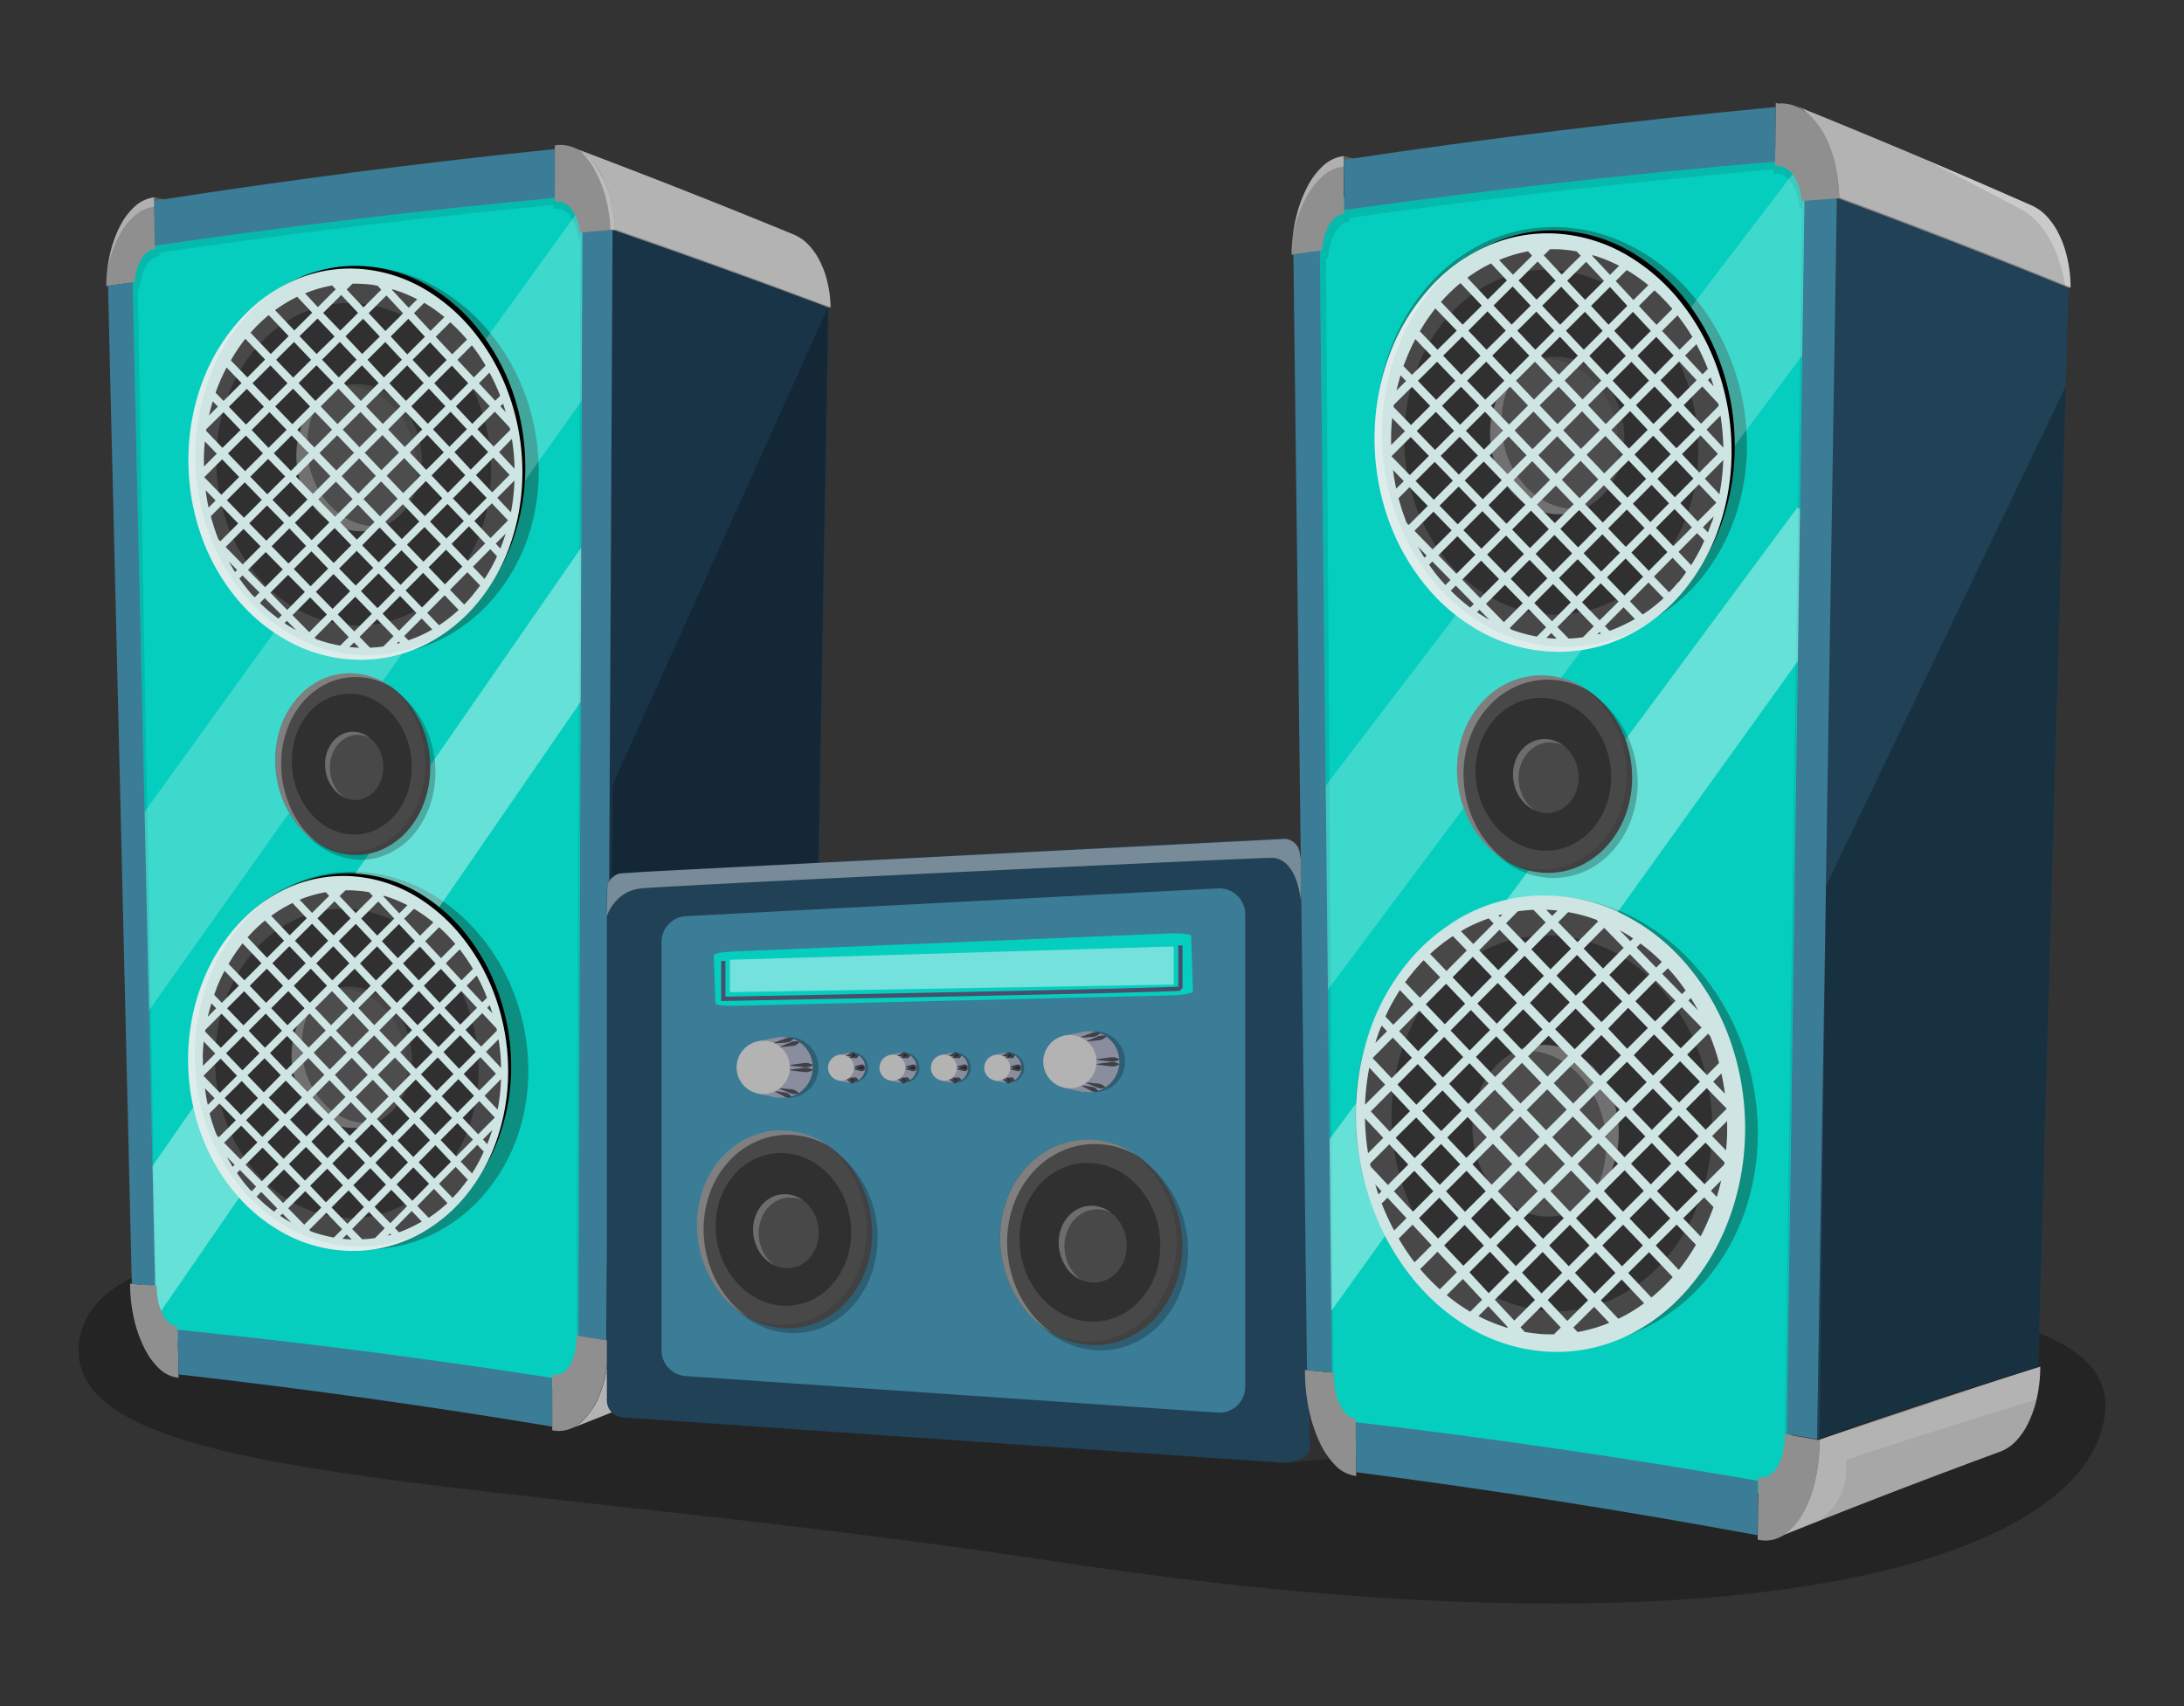 <svg id="Layer_1" data-name="Layer 1" xmlns="http://www.w3.org/2000/svg" xmlns:xlink="http://www.w3.org/1999/xlink" viewBox="0 0 512 400"><rect x="0" y="0" width="512" height="400" fill="#333333" stroke="none"/><defs><style>.cls-1,.cls-13,.cls-14,.cls-18,.cls-19,.cls-23,.cls-30{fill:#fff;}.cls-2{clip-path:url(#clip-path);}.cls-3{fill:url(#radial-gradient);}.cls-19,.cls-4{opacity:0.3;}.cls-5{fill:#5f5f5f;}.cls-6{fill:#06cebf;}.cls-7{fill:#193347;}.cls-8{fill:#b3b3b3;}.cls-9{fill:#8f8f8f;}.cls-10{opacity:0.07;}.cls-11{opacity:0.1;}.cls-12{fill:#0c8e81;}.cls-13{opacity:0.22;}.cls-14{opacity:0.38;}.cls-15{opacity:0.24;}.cls-16{fill:#484848;}.cls-17{fill:#303030;}.cls-18{opacity:0.2;}.cls-20{fill:#4d4d4d;}.cls-21{fill:#cfe5e3;}.cls-22{fill:#3b7c96;}.cls-23{opacity:0.4;}.cls-24,.cls-28{fill:none;stroke-miterlimit:10;}.cls-24{stroke:#5f5f5f;}.cls-25{fill:#204156;}.cls-26{fill:#8a8d9e;}.cls-27{opacity:0.54;}.cls-28{stroke:#484e6b;}.cls-29{fill:#f8f9ff;opacity:0.46;}.cls-30{opacity:0.39;}</style><clipPath id="clip-path"><circle class="cls-1" cx="-136" cy="-220" r="196.51"/></clipPath><radialGradient id="radial-gradient" cx="-132.96" cy="-8.01" r="311.91" gradientTransform="translate(0 -199.79) scale(1 1.09)" gradientUnits="userSpaceOnUse"><stop offset="0" stop-color="#d0f2fe"/><stop offset="0.18" stop-color="#8fe0fc"/><stop offset="0.44" stop-color="#60bef8"/><stop offset="0.75" stop-color="#39a3ee"/><stop offset="1" stop-color="#1f93e8"/></radialGradient></defs><circle class="cls-1" cx="-136" cy="-220" r="196.51"/><g class="cls-2"><rect class="cls-3" x="-378.95" y="-433.52" width="493.79" height="452.82"/></g><path class="cls-4" d="M493.5,331.11c-3.12,33.48-81.46,60-246,35-133.2-20.22-232.12-17.52-229-51s101.53-29.35,236-21C399.5,303.1,496.62,297.63,493.5,331.11Z"/><path class="cls-5" d="M57.22,52q-10.56-2.53-21.15-5l0-.79q11.61,2.66,23.18,5.48Z"/><path class="cls-6" d="M30,64.85v-.33c0-.1,0-.21,0-.32s0-.21,0-.32l.51-.7a13.67,13.67,0,0,1,.54-2.68,10.13,10.13,0,0,1,1-2.2,6,6,0,0,1,1.3-1.56A3.38,3.38,0,0,1,34.88,56l.44-.07,0-.8Q83,48.13,131,43.7v.86l.53,0a3.43,3.43,0,0,1,1.85.42A4.94,4.94,0,0,1,135,46.37a9,9,0,0,1,1.24,2.34A15.2,15.2,0,0,1,137,51.9l.54,0c0,.12,0,.24,0,.35s0,.24,0,.35,0,.24,0,.36v.36q-.47,131.25-1,262.51l-.51-.08v.88a14.54,14.54,0,0,1-.43,3.48,9.71,9.71,0,0,1-1.12,2.75,5.35,5.35,0,0,1-1.66,1.74,3.12,3.12,0,0,1-2,.47l-.49-.06v.86q-44.62-7-89.51-11.53v-.8l-.42-.05a3.18,3.18,0,0,1-1.71-.88,7,7,0,0,1-1.42-2,12.35,12.35,0,0,1-1-2.75,16.14,16.14,0,0,1-.42-3.26c0-.26,0-.53,0-.8l-.42,0Q32.76,184.46,30,65.18Z"/><path class="cls-7" d="M194.26,72.11c0,.1,0,.2,0,.3V73c0,.1,0,.2,0,.31q-2,112.53-4,225.05-24.12,7.58-48,15.83.74-129.49,1.39-259v-.71c0-.11,0-.23,0-.34s0-.24,0-.35Q169,62.61,194.26,72.11Z"/><path class="cls-8" d="M186.11,55a10.17,10.17,0,0,1,3.26,2.22A15.12,15.12,0,0,1,192,60.83a21.52,21.52,0,0,1,1.84,4.77,27.71,27.71,0,0,1,.86,5.66l0,.83q-25.22-9.51-50.62-18.3l-.06-1a31.61,31.61,0,0,0-1-6.47A24.5,24.5,0,0,0,141,41a16.42,16.42,0,0,0-3-4,10.73,10.73,0,0,0-3.64-2.39Q160.35,44.39,186.11,55Z"/><path class="cls-9" d="M144.14,53.79q25.41,8.79,50.62,18.3l-.5,0Q169,62.62,143.59,53.83Z"/><path class="cls-8" d="M137.28,332.41a17.25,17.25,0,0,0,2.84-4.38,27.31,27.31,0,0,0,1.89-5.87,36.79,36.79,0,0,0,.71-7v-.87q23.88-8.27,48-15.83v.75a29.79,29.79,0,0,1-.72,6.08,22.47,22.47,0,0,1-1.79,5.08,14.83,14.83,0,0,1-2.64,3.78,8.91,8.91,0,0,1-3.26,2.18q-24.39,9-48.52,18.64A10,10,0,0,0,137.28,332.41Z"/><path class="cls-10" d="M145.75,328.9a16.84,16.84,0,0,0,2.83-4.28,25.94,25.94,0,0,0,1.89-5.72,35,35,0,0,0,.71-6.83v-.85c15.92-5.37,23.42-7.39,39.48-12.31l0,.74a28.48,28.48,0,0,1-.72,5.93,21.7,21.7,0,0,1-1.79,4.95,14.2,14.2,0,0,1-2.63,3.69,9.13,9.13,0,0,1-3.27,2.13c-16.25,5.82-23.94,8.76-40,15A9.92,9.92,0,0,0,145.75,328.9Z"/><path class="cls-11" d="M36.36,301.42q-2.59-117-5.26-234v-.64c0-.1,0-.21,0-.32s0-.21,0-.31l-1.06.15c0-.71,0-1.43,0-2.14,0-.11,1.63.16,1.63,0v-.32c0-.11,0-.22,0-.33s0-.21,0-.32l.5-.69a14.4,14.4,0,0,1,.53-2.69,10.57,10.57,0,0,1,1-2.2,5.89,5.89,0,0,1,1.28-1.55,3.42,3.42,0,0,1,1.31-.7c0,.72,0,1.44,0,2.15Q83,50.77,130.05,46.4c0-1,0-2.1,0-3.16l1-.09V44l.51,0a3.37,3.37,0,0,1,1.83.41A5,5,0,0,1,135,45.81a9.41,9.41,0,0,1,1.23,2.35,15.14,15.14,0,0,1,.76,3.18l.53,0c0,.12,0,.23,0,.35s0,.23,0,.35,0,.24,0,.36v2l-1.13.09,0,.34c0,.11,0,.23,0,.34s0,.24,0,.35v.36q-.44,128.72-.93,257.42l1,.15v1.7l-1.33-.2q.5-128.7.93-257.42c0-.12,0-.24,0-.35s0-.24,0-.35,0-.23,0-.35l0-.34h0l-.51,0-.09-.66a12.2,12.2,0,0,0-.7-2.74,8.27,8.27,0,0,0-1.18-2.1,4.85,4.85,0,0,0-1.54-1.32,3.36,3.36,0,0,0-1.78-.39l-.51,0v-.85h0q-46.27,4.39-92.3,11.18h0l0,.78-.43.08a3.12,3.12,0,0,0-1.48.73,5.84,5.84,0,0,0-1.25,1.52,9.5,9.5,0,0,0-.93,2.16,13.75,13.75,0,0,0-.53,2.63l-.06.62-.43.06c0,.11,0,.21,0,.32s0,.21,0,.31v.64q2.13,118.08,4.24,236.15c-.47-.8-.95-1.6-1.43-2.4l0-1.52Z"/><path class="cls-12" d="M116.45,139.31a38.87,38.87,0,0,1-12.15,10.11,36.72,36.72,0,0,1-15.7,4.22,38,38,0,0,1-16.41-3A42.61,42.61,0,0,1,58.29,141a47.71,47.71,0,0,1-9.68-14.82,50.59,50.59,0,0,1-3.85-18.38,49.7,49.7,0,0,1,3-18.29,44.67,44.67,0,0,1,8.77-14.62,38.45,38.45,0,0,1,13-9.45,35.3,35.3,0,0,1,15.67-3,37.51,37.51,0,0,1,15.53,4.08,44,44,0,0,1,12.74,9.87,50,50,0,0,1,8.88,14.16,51.81,51.81,0,0,1,3.87,17.14,49.2,49.2,0,0,1-2.1,17.23A43.82,43.82,0,0,1,116.45,139.31Z"/><path class="cls-12" d="M114.35,279a37.86,37.86,0,0,1-11.8,9.81,35.61,35.61,0,0,1-15.25,4.1A36.94,36.94,0,0,1,71.37,290a41.25,41.25,0,0,1-13.49-9.34,46.17,46.17,0,0,1-9.41-14.39,49.19,49.19,0,0,1-3.74-17.85,48.43,48.43,0,0,1,2.9-17.76,43.59,43.59,0,0,1,8.51-14.2,37.65,37.65,0,0,1,12.58-9.17,34.33,34.33,0,0,1,15.22-2.89,36.36,36.36,0,0,1,15.08,4,42.6,42.6,0,0,1,12.37,9.58A48.31,48.31,0,0,1,120,231.66a50.18,50.18,0,0,1,3.77,16.65,47.63,47.63,0,0,1-2,16.73A42.41,42.41,0,0,1,114.35,279Z"/><path class="cls-13" d="M136.33,48.41l-107,148.26L30,243.82,142.58,85.2S144.47,49.09,136.33,48.41Z"/><path class="cls-14" d="M137.41,126.74,31.66,279.3l2.12,33.84L142.3,155.58S145.53,127.42,137.41,126.74Z"/><path class="cls-15" d="M77.33,199.82a16.15,16.15,0,0,0,7.08,1.76A15.24,15.24,0,0,0,91.35,200,17.33,17.33,0,0,0,97,195.6a21.06,21.06,0,0,0,3.73-6.59,24.26,24.26,0,0,0,1.34-8.12,25,25,0,0,0-1.43-8.22,23.16,23.16,0,0,0-3.84-6.87A19.62,19.62,0,0,0,91,161a16.65,16.65,0,0,0-7.1-2,15.36,15.36,0,0,0-7.14,1.34,17.06,17.06,0,0,0-5.85,4.35,20.48,20.48,0,0,0-3.9,6.73,23.81,23.81,0,0,0-1.33,8.38,25,25,0,0,0,1.62,8.46,23,23,0,0,0,4.1,6.93A19.3,19.3,0,0,0,77.33,199.82Z"/><path class="cls-16" d="M99.44,171.55a23.29,23.29,0,0,0-3.84-6.87,19.63,19.63,0,0,0-5.74-4.81,16.51,16.51,0,0,0-7.1-2,15.53,15.53,0,0,0-7.15,1.34,17.32,17.32,0,0,0-5.85,4.36,20.71,20.71,0,0,0-3.9,6.72,23.9,23.9,0,0,0-1.32,8.39,25,25,0,0,0,1.62,8.46A23.51,23.51,0,0,0,70.27,194a19.42,19.42,0,0,0,5.91,4.67,16,16,0,0,0,7.08,1.76,15.28,15.28,0,0,0,6.95-1.57,17.5,17.5,0,0,0,5.6-4.42,20.85,20.85,0,0,0,3.72-6.59,24,24,0,0,0,1.34-8.12A24.73,24.73,0,0,0,99.44,171.55Z"/><path class="cls-11" d="M99.44,171.55a23.29,23.29,0,0,0-3.84-6.87,19.87,19.87,0,0,0-5.21-4.5A20.08,20.08,0,0,1,94.45,164a23.13,23.13,0,0,1,3.85,6.86A25.25,25.25,0,0,1,99.73,179a24,24,0,0,1-1.34,8.12,20.85,20.85,0,0,1-3.72,6.59,17.5,17.5,0,0,1-5.6,4.42,15.41,15.41,0,0,1-6.95,1.58A16,16,0,0,1,75,198c-.34-.17-.67-.36-1-.55a17.28,17.28,0,0,0,2.14,1.28,16,16,0,0,0,7.08,1.76,15.28,15.28,0,0,0,6.95-1.57,17.5,17.5,0,0,0,5.6-4.42,20.85,20.85,0,0,0,3.72-6.59,24,24,0,0,0,1.34-8.12A24.73,24.73,0,0,0,99.44,171.55Z"/><path class="cls-17" d="M95.39,173.24a18,18,0,0,0-3-5.32,15.32,15.32,0,0,0-4.46-3.71,12.78,12.78,0,0,0-5.49-1.55,12,12,0,0,0-5.52,1.06,13.19,13.19,0,0,0-4.5,3.38,15.72,15.72,0,0,0-3,5.2,18.38,18.38,0,0,0-1,6.47,19.42,19.42,0,0,0,1.24,6.52,18.09,18.09,0,0,0,3.15,5.36,15.21,15.21,0,0,0,4.56,3.63,12.57,12.57,0,0,0,5.49,1.38,11.77,11.77,0,0,0,5.4-1.19,13.6,13.6,0,0,0,4.35-3.42,16.22,16.22,0,0,0,2.9-5.11,18.48,18.48,0,0,0,1-6.31A19.19,19.19,0,0,0,95.39,173.24Z"/><path class="cls-16" d="M83,171.56a6.15,6.15,0,0,1,2.66.73,7.24,7.24,0,0,1,2.17,1.79,8.78,8.78,0,0,1,1.47,2.57,9.42,9.42,0,0,1,.56,3.11,9,9,0,0,1-.5,3.07,7.81,7.81,0,0,1-1.42,2.49A6.61,6.61,0,0,1,85.77,187a5.84,5.84,0,0,1-2.63.56,6.07,6.07,0,0,1-2.65-.69,7.16,7.16,0,0,1-2.2-1.77,8.86,8.86,0,0,1-1.51-2.59,9.26,9.26,0,0,1-.58-3.14,9,9,0,0,1,.49-3.11,7.74,7.74,0,0,1,1.45-2.5,6.49,6.49,0,0,1,2.16-1.64A5.91,5.91,0,0,1,83,171.56Z"/><path class="cls-18" d="M79.44,185.8a8.72,8.72,0,0,1-1.51-2.58,9.37,9.37,0,0,1-.58-3.15,9,9,0,0,1,.49-3.11,7.74,7.74,0,0,1,1.45-2.5,6.49,6.49,0,0,1,2.16-1.64,5.91,5.91,0,0,1,2.65-.53,6.34,6.34,0,0,1,2.53.67,8.13,8.13,0,0,0-1-.67,6.15,6.15,0,0,0-2.66-.73,5.91,5.91,0,0,0-2.65.53,6.49,6.49,0,0,0-2.16,1.64,7.74,7.74,0,0,0-1.45,2.5,9,9,0,0,0-.49,3.11,9.26,9.26,0,0,0,.58,3.14,8.86,8.86,0,0,0,1.51,2.59,7.16,7.16,0,0,0,2.2,1.77l.05,0A6.88,6.88,0,0,1,79.44,185.8Z"/><path class="cls-19" d="M71.64,195A23.46,23.46,0,0,1,67.55,188a25,25,0,0,1-1.62-8.46,23.64,23.64,0,0,1,1.33-8.39,20.36,20.36,0,0,1,3.9-6.72A17.22,17.22,0,0,1,77,160.09a15.5,15.5,0,0,1,7.15-1.33,16.36,16.36,0,0,1,7.09,2l.63.37a17.24,17.24,0,0,0-2-1.29,16.51,16.51,0,0,0-7.1-2,15.53,15.53,0,0,0-7.15,1.34,17.32,17.32,0,0,0-5.85,4.36,20.71,20.71,0,0,0-3.9,6.72,23.9,23.9,0,0,0-1.32,8.39,25,25,0,0,0,1.62,8.46A23.51,23.51,0,0,0,70.27,194a19.63,19.63,0,0,0,4.74,4A20.16,20.16,0,0,1,71.64,195Z"/><path d="M109.84,279.11a35.88,35.88,0,0,1-11.43,9.17A32.39,32.39,0,0,1,84,291.73a33.44,33.44,0,0,1-14.84-3.47,38.77,38.77,0,0,1-12.31-9.65,45.54,45.54,0,0,1-8.28-14.44,50.12,50.12,0,0,1-2.85-17.62,49.19,49.19,0,0,1,3.38-17.3,42.77,42.77,0,0,1,8.51-13.59,35,35,0,0,1,12.14-8.52,31,31,0,0,1,14.38-2.27,33,33,0,0,1,14,4.44,40.28,40.28,0,0,1,11.25,9.85A47.73,47.73,0,0,1,116.91,233a51.28,51.28,0,0,1,2.92,16.44,48.44,48.44,0,0,1-2.55,16.32A42.07,42.07,0,0,1,109.84,279.11Z"/><path class="cls-16" d="M116.15,266.81a42.29,42.29,0,0,1-7.45,13.4,35.92,35.92,0,0,1-11.44,9.17,32.26,32.26,0,0,1-14.46,3.44A33.47,33.47,0,0,1,68,289.35a38.72,38.72,0,0,1-12.31-9.66,45.4,45.4,0,0,1-8.28-14.45,49.89,49.89,0,0,1-2.84-17.62,49,49,0,0,1,3.39-17.3,42.72,42.72,0,0,1,8.51-13.58,35.16,35.16,0,0,1,12.16-8.52A30.84,30.84,0,0,1,83,206a33.1,33.1,0,0,1,14,4.45,40.24,40.24,0,0,1,11.24,9.85,48,48,0,0,1,7.58,13.79,51.33,51.33,0,0,1,2.9,16.45A48.38,48.38,0,0,1,116.15,266.81Z"/><path class="cls-11" d="M116.15,266.81a42.29,42.29,0,0,1-7.45,13.4,37.4,37.4,0,0,1-6.72,6.3,37.87,37.87,0,0,0,5.13-5.08,43.14,43.14,0,0,0,7.58-13.61,49.28,49.28,0,0,0,2.6-16.59,51.86,51.86,0,0,0-2.94-16.72,48.69,48.69,0,0,0-7.69-14,40.84,40.84,0,0,0-11.43-10A33.5,33.5,0,0,0,81,205.94c-.37,0-.75-.06-1.12-.07q1.53,0,3.09.09a33.1,33.1,0,0,1,14,4.45,40.24,40.24,0,0,1,11.24,9.85,48,48,0,0,1,7.58,13.79,51.33,51.33,0,0,1,2.9,16.45A48.38,48.38,0,0,1,116.15,266.81Z"/><path class="cls-17" d="M110,264a35.28,35.28,0,0,1-6.29,11.18,29.69,29.69,0,0,1-9.58,7.59,26.82,26.82,0,0,1-12,2.79,27.68,27.68,0,0,1-12.3-3,32.38,32.38,0,0,1-10.18-8.06,38.23,38.23,0,0,1-6.85-12,42,42,0,0,1-2.36-14.6,40.93,40.93,0,0,1,2.76-14.34,35.79,35.79,0,0,1,7-11.31,29.52,29.52,0,0,1,10.08-7.14,26,26,0,0,1,12-2,27.49,27.49,0,0,1,11.72,3.64,33.55,33.55,0,0,1,9.44,8.2,39.62,39.62,0,0,1,6.35,11.54,42.69,42.69,0,0,1,2.42,13.78A40.72,40.72,0,0,1,110,264Z"/><path class="cls-20" d="M82.53,264.43a12.15,12.15,0,0,0,5.5-1.14,13.73,13.73,0,0,0,4.46-3.41,16,16,0,0,0,3-5.13,18.44,18.44,0,0,0,1.07-6.35,19.36,19.36,0,0,0-1.1-6.42,18.11,18.11,0,0,0-3-5.33A15.18,15.18,0,0,0,88,232.93a12.67,12.67,0,0,0-5.43-1.56,12,12,0,0,0-5.47,1,13.47,13.47,0,0,0-4.52,3.34,16.17,16.17,0,0,0-3.09,5.14,18.89,18.89,0,0,0-1.17,6.44,19.2,19.2,0,0,0,1.08,6.53,17.69,17.69,0,0,0,3,5.41A15,15,0,0,0,77,263,12.58,12.58,0,0,0,82.53,264.43Z"/><path class="cls-11" d="M95.46,254.75a16.32,16.32,0,0,1-2.41,4.43,17.6,17.6,0,0,0,1.15-2.53,19.7,19.7,0,0,0,1.14-6.74,20.64,20.64,0,0,0-1.17-6.82A19.23,19.23,0,0,0,91,237.42a16,16,0,0,0-4.69-3.95,13,13,0,0,0-7.77-1.6,11.87,11.87,0,0,1,4-.5A12.67,12.67,0,0,1,88,232.93a15.18,15.18,0,0,1,4.42,3.72,18.11,18.11,0,0,1,3,5.33,19.36,19.36,0,0,1,1.1,6.42A18.44,18.44,0,0,1,95.46,254.75Z"/><path class="cls-18" d="M72,238.11a19.81,19.81,0,0,0-1.25,6.9,20.37,20.37,0,0,0,1.16,7,18.81,18.81,0,0,0,3.26,5.8,16,16,0,0,0,4.86,4A13.49,13.49,0,0,0,86,263.34a12.22,12.22,0,0,0,2.19-.13l-.14.08a12.15,12.15,0,0,1-5.5,1.14A12.58,12.58,0,0,1,77,263a14.88,14.88,0,0,1-4.53-3.71,17.58,17.58,0,0,1-3-5.41,19.2,19.2,0,0,1-1.08-6.53,18.89,18.89,0,0,1,1.17-6.44,16.17,16.17,0,0,1,3.09-5.14,15.22,15.22,0,0,1,1.21-1.2A17.82,17.82,0,0,0,72,238.11Z"/><path class="cls-19" d="M58.68,215.68a42.86,42.86,0,0,0-8.5,13.59,49.28,49.28,0,0,0-3.37,17.3,50.08,50.08,0,0,0,2.85,17.62A45.57,45.57,0,0,0,58,278.63a38.84,38.84,0,0,0,12.32,9.65,33.43,33.43,0,0,0,14.84,3.46,32.33,32.33,0,0,0,12.66-2.63l-.51.27a32.26,32.26,0,0,1-14.46,3.44A33.47,33.47,0,0,1,68,289.35a38.72,38.72,0,0,1-12.31-9.66,45.4,45.4,0,0,1-8.28-14.45,49.89,49.89,0,0,1-2.84-17.62,49,49,0,0,1,3.39-17.3,42.72,42.72,0,0,1,8.51-13.58,35.12,35.12,0,0,1,11.71-8.32A35.72,35.72,0,0,0,58.68,215.68Z"/><path class="cls-21" d="M116.18,233.88a48.36,48.36,0,0,0-7.66-13.95,40.71,40.71,0,0,0-11.37-10A33.48,33.48,0,0,0,83,205.47a31.31,31.31,0,0,0-14.55,2.29,35.67,35.67,0,0,0-12.29,8.61,43.44,43.44,0,0,0-8.61,13.74,49.82,49.82,0,0,0-3.43,17.49A51,51,0,0,0,47,265.42,46.12,46.12,0,0,0,55.36,280a39.35,39.35,0,0,0,12.45,9.77,33.89,33.89,0,0,0,15,3.51,32.79,32.79,0,0,0,14.61-3.48A36.29,36.29,0,0,0,109,280.55,42.76,42.76,0,0,0,116.54,267a49,49,0,0,0,2.58-16.5A51.85,51.85,0,0,0,116.18,233.88ZM71.91,215.29l-4,4-4.33-4.57a32.09,32.09,0,0,1,5-3ZM48.14,241.44l3.79-3.78,3.84,4-4,4-3.67-3.8C48.09,241.73,48.11,241.59,48.14,241.44Zm2.1,23.2c-.42-1.18-.79-2.38-1.11-3.61l2.31-2.32,3.84,3.94-4,4-.42-.43C50.63,265.72,50.43,265.18,50.24,264.64Zm32.31,23.5,3.94-4,3.7,3.83-2.28,2.3a29.58,29.58,0,0,1-3,.28Zm28.58-31.22-3.91,3.94L103.55,257l3.92-4Zm-2.42-5.13,3.91-3.94,3.65,3.89-3.91,3.94ZM72.07,256l-3.79-3.94,4-4L76.05,252Zm5.17-2.75L81,257.19l-4,4-3.76-3.91Zm-3.7-6.45,4-4,3.76,3.95-4,4ZM82.47,248,86.21,252l-4,4L78.5,252Zm4.92,5.16,3.72,3.91-4,4-3.73-3.9Zm-3.67-6.42,4-4,3.73,3.94-4,4Zm8.87,1.2,3.71,3.91-4,4-3.71-3.91Zm4.88,5.15,3.68,3.89-3.93,4-3.7-3.89ZM96,262.22l-3.93,4-3.72-3.88,4-4Zm-5.18,5.21-3.94,4-3.73-3.87,4-4ZM82,266.3l-3.74-3.89,4-4,3.73,3.9Zm-1.25,1.26-4,4L73,267.65l4-4Zm-8.91-1.14L68,262.52l4-4,3.77,3.91Zm-5-5.14L63,257.35l4-4,3.79,3.93Zm-5-5.17-3.82-4,4-4,3.8,3.95Zm1.46-9.23,4-4,3.8,4-4,4Zm5.28-5.27,4-4,3.78,4-4,4Zm5.26-5.25,4-4,3.77,4-4,4Zm8.94,1.23,3.75,4-4,4-3.76-3.95ZM84,236.34l4-4,3.74,4-4,4Zm8.88,1.23,3.71,3.94-3.94,4-3.73-3.94Zm4.88,5.18,3.7,3.93-3.94,3.95-3.7-3.91Zm4.86,5.16,3.68,3.9-3.93,3.95-3.68-3.89Zm3.34,14.2-3.91,3.95-3.68-3.87,3.92-4Zm-5.15,5.2-3.92,3.95-3.7-3.86,3.94-4Zm-5.16,5.2-3.93,4L88,272.62l3.94-4Zm-5.17,5.22-3.94,4-3.72-3.85,4-4Zm-8.84-1.1-3.73-3.86,3.95-4,3.73,3.87Zm-1.24,1.26-4,4L72.71,278l4-4Zm-8.9-1.1-3.77-3.88,4-4,3.76,3.89Zm-5-5.11-3.79-3.9,4-4,3.78,3.9Zm-5-5.13-3.81-3.92,4-4,3.8,3.93Zm-5-5.16-3.84-3.95,4-4,3.82,4ZM53,246.94l4-4,3.83,4-4,4Zm5.3-5.29,4-4,3.81,4-4,4Zm5.29-5.28,4-4,3.8,4-4,4Zm5.28-5.26,4-4,3.79,4-4,4Zm5.27-5.26,4-4,3.77,4-4,4Zm9,1.27,3.75,4-4,4-3.77-4Zm1.26-1.25,4-4,3.74,4-4,4Zm8.89,1.26,3.73,4-4,4-3.73-4Zm4.9,5.22,3.7,4-4,4-3.71-3.94Zm4.86,5.2,3.68,3.93-3.93,4L99,241.5Zm4.84,5.16,3.66,3.91-3.92,3.95-3.67-3.91Zm1.24-1.24,3.92-3.95,3.35,3.6c0,.17.07.34.1.51l-3.71,3.75Zm7.74,2.18a48,48,0,0,1,.6,6.73l-3.53-3.77Zm.58,9.35a46.28,46.28,0,0,1-.79,7.16l-3.07-3.26Zm-1.45,9-3.9,3.94-3.65-3.86,3.91-3.94Zm-5.13,5.18-3.91,3.95-3.66-3.85,3.92-3.95Zm-5.14,5.19-3.91,3.95-3.67-3.84,3.92-4Zm-.83,9.7a33.65,33.65,0,0,1-4.4,3.44l-2.67-2.78,3.91-4Zm-8.23-.54-3.69-3.84,3.93-4,3.68,3.84Zm-1.24,1.25-3.92,4-3.7-3.83,3.93-4Zm-3.69,6.72-.82.22.52-.53Zm-10.29-2.57-3.73-3.84,4-4L85.32,283Zm-1.24,1.26-1.94,1.95a32.72,32.72,0,0,1-5.43-1.46l-.33-.35,4-4Zm-12.65-4.92,4-4,3.76,3.85-4,4Zm-1.19-1.22-3.79-3.87,4-4,3.78,3.88Zm-5-5.1-3.81-3.89,4-4,3.8,3.9Zm-5-5.12-3.83-3.92,4-4,3.81,3.92Zm-7.65-12.78c-.28-1.28-.51-2.59-.68-3.91l2.26,2.33Zm-1-6.85,4-4,3.84,4-4,4-3.82-3.94Zm5.52-15.81,4-4,3.83,4-4,4Zm5.31-5.28,4-4,3.82,4-4,4Zm5.3-5.28,4-4,3.81,4-4,4Zm9.3-9.27,3.8,4-4,4-3.8-4Zm1.27-1.26,4-4,3.78,4-4,4Zm9,1.31,3.76,4-4,4-3.77-4Zm1.26-1.26,4-4,3.75,4-4,4ZM90,210a33,33,0,0,1,5.53,2.23l-1.92,1.91-3.74-4Zm7.26,10.66-4,4-3.73-4,4-4Zm1.18,1.26,3.7,4-3.95,3.95-3.71-4Zm1.24-1.25,3.27-3.27a39.87,39.87,0,0,1,3.78,3.9l-3.34,3.35ZM107,231.1l-3.94,4-3.7-4,4-3.95Zm1.16,1.25,3.66,3.94-3.92,3.94-3.68-3.93Zm1.24-1.25,2.37-2.38a45.7,45.7,0,0,1,2.4,5.21L113.05,235Zm5.41,4.58c.22.62.42,1.26.61,1.89l-1.2-1.29Zm.2,30.44c-.25.72-.51,1.43-.79,2.13l-1-1.1,2.23-2.25C115.27,265.31,115.14,265.72,115,266.12Zm-4.34,9L108,272.34l3.9-3.94,1.51,1.6A39.14,39.14,0,0,1,110.66,275.1ZM108,278.73c-.61.74-1.25,1.44-1.91,2.12l-3.17-3.32,3.9-3.95,2.85,3C109.12,277.32,108.56,278,108,278.73ZM93.53,288.92l-.94-1,3.92-4,2.38,2.48c-.55.31-1.11.62-1.68.9A29.86,29.86,0,0,1,93.53,288.92Zm-13.25,1.51,1-1,1.16,1.18C81.73,290.56,81,290.51,80.28,290.43Zm-14.59-5.36.54-.54,2.06,2.11C67.4,286.15,66.54,285.63,65.69,285.07Zm-5.53-4.54,1.09-1.09L65,283.31l-.75.76A37.22,37.22,0,0,1,60.16,280.53ZM58,278.24A39.4,39.4,0,0,1,55.55,275l.69-.7,3.81,3.9L59,279.29C58.66,279,58.34,278.6,58,278.24Zm-4.87-7.05,1.86,1.9-.46.47C54.08,272.79,53.61,272,53.17,271.19Zm-5.6-23.14c0-1.31.1-2.6.22-3.87L50.47,247l-2.9,2.89C47.56,249.24,47.56,248.65,47.57,248.05Zm2-12.84,1.15,1.19-2,2C49,237.3,49.25,236.24,49.56,235.21Zm1.2-3.44a43.9,43.9,0,0,1,1.91-4.17L56,231.11l-4,4-1.78-1.86C50.38,232.76,50.56,232.26,50.76,231.77Zm6.12-10.61,4.45,4.67-4,4L53.59,226A39.06,39.06,0,0,1,56.88,221.16Zm1.9-2.19a35.71,35.71,0,0,1,3.37-3.15l4.48,4.73-4,4-4.55-4.79Zm17.61-9.8.8.86-4,4-2.91-3.09A29.4,29.4,0,0,1,76.39,209.17Zm10.18,0,.85.91-4,4-3.78-4L81,208.74a26.09,26.09,0,0,1,2.79.09C84.71,208.9,85.64,209,86.57,209.19Zm15.06,7.09-3.13,3.13-3.72-4,2.31-2.31A36,36,0,0,1,101.63,216.28Zm9.26,10.9-2.66,2.68-3.69-4,3.26-3.26A43.65,43.65,0,0,1,110.89,227.18Z"/><path class="cls-19" d="M57.72,215.36a37.3,37.3,0,0,1,6.15-5.28,36.77,36.77,0,0,0-7.72,6.29,43.44,43.44,0,0,0-8.61,13.74,49.82,49.82,0,0,0-3.43,17.49A51,51,0,0,0,47,265.42,46.12,46.12,0,0,0,55.36,280a39.35,39.35,0,0,0,12.45,9.77,33.89,33.89,0,0,0,15,3.51,32.79,32.79,0,0,0,14.61-3.48,34.76,34.76,0,0,0,4-2.35c-.79.48-1.6.93-2.42,1.34a32.67,32.67,0,0,1-14.62,3.48,33.88,33.88,0,0,1-15-3.51A39.21,39.21,0,0,1,56.93,279a46,46,0,0,1-8.38-14.61,50.75,50.75,0,0,1-2.87-17.82,49.82,49.82,0,0,1,3.43-17.49A43.08,43.08,0,0,1,57.72,215.36Z"/><path d="M112.76,139.89a37.46,37.46,0,0,1-11.93,9.56,33.54,33.54,0,0,1-15.07,3.6,34.86,34.86,0,0,1-15.48-3.61,40.58,40.58,0,0,1-12.84-10.07A47.31,47.31,0,0,1,48.8,124.3a52.21,52.21,0,0,1-3-18.38,51.5,51.5,0,0,1,3.52-18,44.67,44.67,0,0,1,8.88-14.18A36.55,36.55,0,0,1,70.9,64.81a32.28,32.28,0,0,1,15-2.37,34.47,34.47,0,0,1,14.6,4.64,41.73,41.73,0,0,1,11.73,10.27,49.88,49.88,0,0,1,7.91,14.38,53.63,53.63,0,0,1,3,17.16,51,51,0,0,1-2.65,17A44.31,44.31,0,0,1,112.76,139.89Z"/><path class="cls-16" d="M119.35,127.06a44.07,44.07,0,0,1-7.78,14,37.42,37.42,0,0,1-11.94,9.57,33.71,33.71,0,0,1-15.08,3.59,34.87,34.87,0,0,1-15.48-3.62,40.37,40.37,0,0,1-12.84-10.08,47.31,47.31,0,0,1-8.64-15.07,52.21,52.21,0,0,1-3-18.38,51.4,51.4,0,0,1,3.53-18,44.58,44.58,0,0,1,8.89-14.18,36.42,36.42,0,0,1,12.67-8.88,32.19,32.19,0,0,1,15-2.36,34.51,34.51,0,0,1,14.61,4.64A42,42,0,0,1,111.07,78.5,49.62,49.62,0,0,1,119,92.88,53.4,53.4,0,0,1,122,110,50.7,50.7,0,0,1,119.35,127.06Z"/><path class="cls-11" d="M119.35,127.06a44.07,44.07,0,0,1-7.78,14,38.19,38.19,0,0,1-7,6.57,39.89,39.89,0,0,0,5.35-5.29,44.82,44.82,0,0,0,7.91-14.2,51.61,51.61,0,0,0,2.72-17.3,54.17,54.17,0,0,0-3.08-17.44,50.43,50.43,0,0,0-8-14.63A42.69,42.69,0,0,0,97.52,68.28a35.14,35.14,0,0,0-14.84-4.73l-1.17-.07a31.66,31.66,0,0,1,3.22.1,34.51,34.51,0,0,1,14.61,4.64A42,42,0,0,1,111.07,78.5,49.62,49.62,0,0,1,119,92.88,53.4,53.4,0,0,1,122,110,50.7,50.7,0,0,1,119.35,127.06Z"/><path class="cls-17" d="M112.89,124.14a37.06,37.06,0,0,1-6.55,11.66,31.17,31.17,0,0,1-10,7.92,27.91,27.91,0,0,1-12.56,2.91,29.07,29.07,0,0,1-12.84-3.1,33.82,33.82,0,0,1-10.61-8.41,39.76,39.76,0,0,1-7.14-12.51,43.67,43.67,0,0,1-2.47-15.24,42.73,42.73,0,0,1,2.88-15,37.06,37.06,0,0,1,7.32-11.79,30.46,30.46,0,0,1,10.52-7.45,26.92,26.92,0,0,1,12.51-2,28.76,28.76,0,0,1,12.23,3.8A35.07,35.07,0,0,1,106,83.47a41.6,41.6,0,0,1,6.63,12,44.3,44.3,0,0,1,2.51,14.38A42.13,42.13,0,0,1,112.89,124.14Z"/><path class="cls-20" d="M84.27,124.57A12.64,12.64,0,0,0,90,123.38a14.25,14.25,0,0,0,4.65-3.55,16.9,16.9,0,0,0,3.1-5.36,19.25,19.25,0,0,0,1.12-6.62,20.13,20.13,0,0,0-1.16-6.69,18.77,18.77,0,0,0-3.1-5.57A15.88,15.88,0,0,0,90,91.71a13.13,13.13,0,0,0-5.67-1.62,12.49,12.49,0,0,0-5.71,1.07,14.18,14.18,0,0,0-4.71,3.48A17,17,0,0,0,70.7,100a19.23,19.23,0,0,0-1.22,6.71,20.12,20.12,0,0,0,1.12,6.82,18.42,18.42,0,0,0,3.17,5.64,15.77,15.77,0,0,0,4.73,3.87A13,13,0,0,0,84.27,124.57Z"/><path class="cls-11" d="M97.76,114.47a16.78,16.78,0,0,1-2.51,4.63,18,18,0,0,0,1.19-2.64,20.4,20.4,0,0,0,1.19-7,21.32,21.32,0,0,0-1.22-7.11,19.81,19.81,0,0,0-3.3-5.91,16.7,16.7,0,0,0-4.89-4.13,13.87,13.87,0,0,0-6-1.72,13,13,0,0,0-2.08.06,12.36,12.36,0,0,1,4.22-.52A13.13,13.13,0,0,1,90,91.71a15.88,15.88,0,0,1,4.61,3.88,18.77,18.77,0,0,1,3.1,5.57,20.13,20.13,0,0,1,1.16,6.69A19.25,19.25,0,0,1,97.76,114.47Z"/><path class="cls-18" d="M73.3,97.11a20.83,20.83,0,0,0-1.3,7.2,21.4,21.4,0,0,0,1.21,7.31,19.9,19.9,0,0,0,3.4,6,16.71,16.71,0,0,0,5.07,4.14,13.91,13.91,0,0,0,8.47,1.5l-.14.07a12.64,12.64,0,0,1-5.74,1.19,13,13,0,0,1-5.77-1.52,15.77,15.77,0,0,1-4.73-3.87,18.42,18.42,0,0,1-3.17-5.64,20.12,20.12,0,0,1-1.12-6.82A19.23,19.23,0,0,1,70.7,100a17,17,0,0,1,3.22-5.37,14.72,14.72,0,0,1,1.26-1.24A19,19,0,0,0,73.3,97.11Z"/><path class="cls-19" d="M59.39,73.71A44.87,44.87,0,0,0,50.52,87.9a51.44,51.44,0,0,0-3.52,18,52.53,52.53,0,0,0,3,18.39,47.58,47.58,0,0,0,8.65,15.06,40.45,40.45,0,0,0,12.85,10.06A34.66,34.66,0,0,0,87,153.06a33.43,33.43,0,0,0,13.21-2.74l-.54.28a33.71,33.71,0,0,1-15.08,3.59,34.87,34.87,0,0,1-15.48-3.62,40.37,40.37,0,0,1-12.84-10.08,47.31,47.31,0,0,1-8.64-15.07,52.21,52.21,0,0,1-3-18.38,51.4,51.4,0,0,1,3.53-18,44.58,44.58,0,0,1,8.89-14.18,36.67,36.67,0,0,1,12.2-8.68A37.58,37.58,0,0,0,59.39,73.71Z"/><path class="cls-21" d="M119.37,92.7a50.12,50.12,0,0,0-8-14.54,42.55,42.55,0,0,0-11.86-10.4,34.93,34.93,0,0,0-14.77-4.69,32.64,32.64,0,0,0-15.18,2.39,37,37,0,0,0-12.82,9,45.22,45.22,0,0,0-9,14.33A51.87,51.87,0,0,0,44.19,107a52.94,52.94,0,0,0,3,18.59,48.08,48.08,0,0,0,8.74,15.24,41,41,0,0,0,13,10.19,35.33,35.33,0,0,0,15.66,3.66,34.06,34.06,0,0,0,15.25-3.63,37.94,37.94,0,0,0,12.07-9.67,44.6,44.6,0,0,0,7.86-14.14,51.22,51.22,0,0,0,2.69-17.2A54,54,0,0,0,119.37,92.7ZM73.19,73.31,69,77.48l-4.51-4.77a32.83,32.83,0,0,1,5.19-3.13Zm-24.8,27.28,4-3.94,4,4.17L52.15,105l-3.83-4C48.34,100.9,48.37,100.74,48.39,100.59Zm2.19,24.21c-.43-1.23-.82-2.49-1.16-3.77l2.42-2.42,4,4.11-4.19,4.19-.44-.44C51,125.91,50.78,125.36,50.58,124.8Zm33.71,24.51,4.11-4.15,3.86,4-2.38,2.4a29.11,29.11,0,0,1-3.13.29Zm29.81-32.57L110,120.85l-3.83-4,4.09-4.12Zm-2.52-5.35,4.08-4.11,3.8,4.06-4.07,4.1ZM73.36,115.8l-4-4.11,4.17-4.17,3.93,4.12Zm5.39-2.87L82.67,117l-4.14,4.16-3.93-4.09Zm-3.86-6.72,4.16-4.16L83,106.17l-4.15,4.15Zm9.32,1.25,3.9,4.1L84,115.71l-3.91-4.09Zm5.13,5.39,3.88,4.08-4.12,4.14L85.21,117Zm-3.83-6.7L89.65,102l3.89,4.11-4.13,4.14Zm9.25,1.25,3.87,4.08-4.11,4.14-3.88-4.08Zm5.09,5.37,3.85,4.06L99.6,121l-3.86-4Zm-1.55,9.5-4.1,4.13-3.88-4.05,4.12-4.14Zm-5.4,5.44-4.12,4.14-3.88-4L89,123.66Zm-9.23-1.18-3.91-4.07,4.14-4.15,3.9,4.07Zm-1.31,1.31L78.23,132l-3.92-4.05,4.14-4.16Zm-9.29-1.19-3.94-4.07,4.16-4.17,3.93,4.08Zm-5.19-5.36-4-4.1L68.09,113l4,4.11Zm-5.21-5.4-4-4.12,4.19-4.18,4,4.12Zm1.52-9.62,4.18-4.18,4,4.13-4.17,4.18Zm5.5-5.5,4.17-4.17,4,4.14-4.16,4.17Zm5.49-5.48,4.17-4.17,3.93,4.15-4.16,4.16Zm9.33,1.29,3.91,4.12-4.14,4.16-3.92-4.13Zm1.31-1.31L90,91.12l3.89,4.13L89.73,99.4Zm9.27,1.28L99,100.67l-4.12,4.13L91,100.69Zm5.09,5.41,3.86,4.09-4.11,4.13-3.86-4.09Zm5.07,5.38,3.83,4.07L105,115.53l-3.84-4.06Zm3.49,14.81-4.09,4.13-3.84-4,4.1-4.13Zm-5.38,5.43-4.09,4.12-3.86-4,4.11-4.13ZM98,133l-4.1,4.13-3.86-4L94.12,129Zm-5.39,5.44-4.11,4.14-3.88-4,4.12-4.15Zm-9.22-1.15-3.89-4,4.13-4.15,3.88,4Zm-1.3,1.32-4.13,4.15-3.91-4,4.14-4.17Zm-9.28-1.15-3.93-4.05L73,129.25l3.93,4.06Zm-5.18-5.33-3.95-4.07,4.17-4.18L71.76,128Zm-5.2-5.36-4-4.09,4.18-4.18,4,4.1Zm-5.24-5.38-4-4.11,4.19-4.2,4,4.12Zm-3.74-15.08,4.2-4.19,4,4.15-4.19,4.19ZM59,100.81l4.19-4.19,4,4.16L62.94,105Zm5.51-5.51,4.19-4.17,4,4.16-4.18,4.17ZM70,89.81l4.19-4.17,4,4.17L73.93,94Zm5.5-5.49,4.18-4.16,3.93,4.18L79.42,88.5Zm9.35,1.33,3.92,4.16L84.59,94l-3.93-4.15Zm1.31-1.31,4.16-4.15,3.9,4.16L90,88.5Zm9.29,1.33,3.88,4.14L95.17,94l-3.89-4.14Zm5.1,5.44,3.86,4.12-4.12,4.13-3.87-4.11Zm5.07,5.42,3.84,4.1-4.1,4.12-3.85-4.09Zm5,5.39,3.82,4.07-4.09,4.12L106.54,106Zm1.29-1.3L116,96.51l3.49,3.74.12.54-3.88,3.91ZM120,102.9a50.6,50.6,0,0,1,.63,7L117,106Zm.61,9.75a49.06,49.06,0,0,1-.83,7.47l-3.2-3.4ZM119.1,122,115,126.15l-3.8-4L115.3,118Zm-5.35,5.41-4.07,4.11-3.82-4,4.08-4.12Zm-5.36,5.41L104.31,137l-3.83-4,4.09-4.12ZM107.52,143a35,35,0,0,1-4.59,3.59l-2.78-2.9,4.08-4.13Zm-8.58-.57-3.85-4,4.1-4.13,3.83,4Zm-1.3,1.3-4.09,4.14-3.86-4,4.11-4.14Zm-3.85,7-.86.22.55-.54Zm-10.73-2.68-3.89-4,4.12-4.15,3.89,4Zm-1.3,1.31-2,2a32.62,32.62,0,0,1-5.66-1.52l-.35-.36,4.13-4.16Zm-13.19-5.13,4.14-4.17,3.92,4-4.13,4.17ZM67.33,143l-3.95-4.05,4.16-4.17,3.93,4Zm-5.2-5.32-4-4.07,4.17-4.18,4,4.07Zm-5.23-5.35-4-4.09L57.1,124l4,4.09Zm-8-13.33c-.29-1.34-.52-2.7-.7-4.07l2.35,2.42Zm-1-7.14,4.18-4.17,4,4.14L51.9,116l-4-4.1Zm5.76-16.49,4.21-4.2,4,4.18-4.2,4.19Zm5.54-5.52,4.2-4.18,4,4.18L63.21,94Zm5.53-5.5,4.2-4.18,4,4.19-4.19,4.17Zm9.71-9.67,4,4.2L74.22,83l-4-4.19Zm1.32-1.32L80,69.16l3.94,4.2-4.17,4.16Zm9.36,1.37,3.92,4.18L84.9,83,81,78.85Zm1.32-1.31,4.15-4.15,3.91,4.19-4.15,4.15Zm5.6-5.59a33.49,33.49,0,0,1,5.77,2.33l-2,2-3.9-4.19Zm7.58,11.12-4.14,4.14L91.6,78.88l4.14-4.14Zm1.22,1.31,3.87,4.15L100.6,88.5l-3.88-4.14Zm1.3-1.3,3.41-3.41a41,41,0,0,1,3.94,4.07L106,83.07Zm7.63,10.89-4.11,4.12-3.85-4.12,4.12-4.13Zm1.21,1.3,3.83,4.1-4.09,4.12-3.84-4.1Zm1.3-1.3,2.47-2.49a47.88,47.88,0,0,1,2.51,5.43l-1.16,1.17Zm5.65,4.77q.33,1,.63,2l-1.26-1.35Zm.2,31.76c-.25.75-.53,1.49-.83,2.22l-1.08-1.15,2.33-2.34C118.42,125.49,118.29,125.92,118.14,126.34Zm-4.53,9.36-2.73-2.88,4.07-4.11,1.58,1.67A40.09,40.09,0,0,1,113.61,135.7Zm-2.79,3.8c-.63.76-1.3,1.5-2,2.2l-3.31-3.46,4.07-4.12,3,3.12C112,138,111.43,138.77,110.82,139.5ZM95.75,150.12l-1-1L98.86,145l2.48,2.58c-.58.33-1.16.65-1.76.95A32.32,32.32,0,0,1,95.75,150.12ZM81.92,151.7,83,150.62l1.21,1.24C83.43,151.83,82.67,151.78,81.92,151.7ZM66.7,146.1l.56-.56,2.15,2.2C68.49,147.24,67.59,146.69,66.7,146.1Zm-5.77-4.73,1.13-1.14,4,4-.79.8A40.59,40.59,0,0,1,60.93,141.37ZM58.72,139c-.92-1.07-1.78-2.2-2.6-3.37l.72-.72,4,4-1.12,1.13C59.36,139.72,59,139.36,58.72,139Zm-5.08-7.36,1.94,2-.48.48C54.59,133.29,54.1,132.47,53.64,131.63ZM47.8,107.49c0-1.37.1-2.71.23-4l2.79,2.89-3,3Q47.79,108.42,47.8,107.49Zm2.08-13.4,1.19,1.24L49,97.4C49.25,96.27,49.55,95.17,49.88,94.09Zm1.24-3.59a46.41,46.41,0,0,1,2-4.34l3.5,3.65L52.4,94l-1.86-1.94C50.73,91.54,50.92,91,51.12,90.5Zm6.39-11.07,4.64,4.87L58,88.49l-3.88-4A41.42,41.42,0,0,1,57.51,79.43Zm2-2.28A36.18,36.18,0,0,1,63,73.87l4.67,4.93L63.48,83l-4.75-5ZM77.86,66.93l.84.9L74.52,72l-3-3.22A30.66,30.66,0,0,1,77.86,66.93Zm10.62,0,.89,1-4.16,4.15-3.94-4.21,1.37-1.36a28.57,28.57,0,0,1,2.92.09C86.54,66.65,87.52,66.78,88.48,67Zm15.72,7.39-3.27,3.27-3.88-4.18L99.46,71A38,38,0,0,1,104.2,74.34Zm9.65,11.38-2.77,2.79-3.85-4.13,3.4-3.41A45,45,0,0,1,113.85,85.72Z"/><path class="cls-19" d="M58.39,73.38a38.71,38.71,0,0,1,6.42-5.5,38,38,0,0,0-8.06,6.56,45.22,45.22,0,0,0-9,14.33A51.87,51.87,0,0,0,44.19,107a52.94,52.94,0,0,0,3,18.59,48.08,48.08,0,0,0,8.74,15.24,41,41,0,0,0,13,10.19,35.33,35.33,0,0,0,15.66,3.66,34.06,34.06,0,0,0,15.25-3.63,36.14,36.14,0,0,0,4.15-2.45c-.82.5-1.66,1-2.52,1.39a34.17,34.17,0,0,1-15.25,3.64A35.2,35.2,0,0,1,70.55,150a40.74,40.74,0,0,1-13-10.18,48.08,48.08,0,0,1-8.74-15.24,52.72,52.72,0,0,1-3-18.6A51.86,51.86,0,0,1,49.4,87.72,45.29,45.29,0,0,1,58.39,73.38Z"/><path class="cls-9" d="M30.5,300.91v.78a37.69,37.69,0,0,0,1,7.85,29.43,29.43,0,0,0,2.39,6.62,17,17,0,0,0,3.43,4.71,7.62,7.62,0,0,0,4.13,2.1l.42.06v-.79c-.08-3.5-.15-7-.22-10.49,0-.26,0-.52,0-.78l-.41-.05a3.12,3.12,0,0,1-1.67-.87,6.76,6.76,0,0,1-1.4-1.92,12.22,12.22,0,0,1-1-2.7,14.73,14.73,0,0,1-.4-3.19c0-.26,0-.52,0-.78l-.41,0L30.9,301Z"/><path class="cls-9" d="M36.05,46.29l-.45.07a8.25,8.25,0,0,0-4.06,2.08,15.82,15.82,0,0,0-3.32,4.37,27,27,0,0,0-2.3,6.11,35,35,0,0,0-1,7.3l0,.86.44-.06,5.78-.83.44-.06.06-.62a14,14,0,0,1,.53-2.64,10.64,10.64,0,0,1,1-2.15,6.35,6.35,0,0,1,1.27-1.53,3.42,3.42,0,0,1,1.51-.73l.43-.08,0-.78c-.07-3.51-.15-7-.22-10.52Z"/><path class="cls-22" d="M25.34,67.65V67l5.78-.83c0,.1,0,.21,0,.31s0,.22,0,.32v.64q2.67,117,5.26,234L30.9,301Q28.16,184.61,25.35,68.28c0-.1,0-.21,0-.31Z"/><path class="cls-22" d="M129.47,334.47q-43.66-7.26-87.59-12.23c-.08-3.5-.15-7-.22-10.49q44,4.5,87.83,11.31C129.48,326.87,129.48,330.67,129.47,334.47Z"/><path class="cls-22" d="M130.05,46.4Q83,50.77,36.29,57.6c-.07-3.51-.15-7-.22-10.52q46.84-7.3,94-12.14Q130.07,40.67,130.05,46.4Z"/><path class="cls-22" d="M143.6,54.18c0,.11,0,.23,0,.34v.71q-.66,129.5-1.39,259l-6.63-1q.49-128.71.93-257.42v-.36c0-.11,0-.23,0-.35s0-.23,0-.34l0-.34,7.13-.57C143.6,53.94,143.6,54.06,143.6,54.18Z"/><path class="cls-9" d="M130.07,34.08v.86q0,5.73,0,11.46v.85l.52,0a3.39,3.39,0,0,1,1.81.4,4.81,4.81,0,0,1,1.56,1.32,7.7,7.7,0,0,1,1.2,2.1,12.06,12.06,0,0,1,.71,2.74l.09.66.52,0,7.13-.57.55,0-.06-1A32.09,32.09,0,0,0,142.67,45a21.88,21.88,0,0,0-3-6.09,12.85,12.85,0,0,0-4.15-3.82A8.53,8.53,0,0,0,130.6,34Z"/><path class="cls-9" d="M135.09,313.14V314a14,14,0,0,1-.42,3.41,9.65,9.65,0,0,1-1.1,2.7,5.14,5.14,0,0,1-1.62,1.71,3,3,0,0,1-2,.45l-.49-.06v.85q0,5.71,0,11.41v.87l.49.07a7.31,7.31,0,0,0,4.89-1,12.29,12.29,0,0,0,4-4.12,23.51,23.51,0,0,0,2.77-6.65,35.09,35.09,0,0,0,1.06-8.49v-.87l-.5-.08-6.63-1Z"/><path class="cls-19" d="M25.14,63.29A33,33,0,0,1,26,59.93,25,25,0,0,1,28.6,54.1a14.36,14.36,0,0,1,3.55-4,7.87,7.87,0,0,1,4-1.61l0-1.42,0-.79-.45.07a8.25,8.25,0,0,0-4.06,2.08,15.82,15.82,0,0,0-3.32,4.37,27,27,0,0,0-2.3,6.11A36.09,36.09,0,0,0,25.14,63.29Z"/><path class="cls-23" d="M142.27,47.48a28.4,28.4,0,0,0-2.88-7.72A18.35,18.35,0,0,0,136,35.38a13.16,13.16,0,0,1,3.69,3.55,21.88,21.88,0,0,1,3,6.09,32.09,32.09,0,0,1,1.41,7.81l.06,1-.55,0-.48,0A37.64,37.64,0,0,0,142.27,47.48Z"/><polyline class="cls-15" points="142.1 313.85 190.1 298.47 194.11 72.1 143.65 183.96 142.1 313.85 193.9 296.75 141.85 313.8"/><line class="cls-24" x1="142.49" y1="314.25" x2="190.68" y2="298.46"/><path class="cls-17" d="M306.63,329.28s-1.55,13.82-4.79,13.61l13.72-1.11S309.31,328.83,306.63,329.28Z"/><path class="cls-25" d="M300.49,342.93,146,332.32a4,4,0,0,1-3.73-4V208.61a4,4,0,0,1,3.8-4l154.51-8.07a4,4,0,0,1,4.21,4l2.32,139C307.08,341.87,302.8,343.09,300.49,342.93Z"/><path class="cls-22" d="M285.44,331.19l-124.71-8.57a6.07,6.07,0,0,1-5.65-6.05V220.85a6.07,6.07,0,0,1,5.75-6.06l124.71-6.51a6.07,6.07,0,0,1,6.38,6.06v110.8A6.06,6.06,0,0,1,285.44,331.19Z"/><path class="cls-6" d="M274.36,233.37l-102,2.44c-2.6.06-4.62-.18-4.64-.56l-.38-11.3c0-.38,2-.77,4.67-.88L274,218.85c2.83-.12,5.22.13,5.23.54l.44,13.09C279.64,232.89,277.22,233.3,274.36,233.37Z"/><path class="cls-15" d="M177.82,310.65a18.9,18.9,0,0,0,8,1.91,17.88,17.88,0,0,0,7.85-1.71,19.79,19.79,0,0,0,6.33-4.8,22.69,22.69,0,0,0,4.22-7.15,25.27,25.27,0,0,0,1.52-8.81,26.23,26.23,0,0,0-1.6-8.92,24.88,24.88,0,0,0-4.34-7.45,21.84,21.84,0,0,0-6.48-5.23,19.31,19.31,0,0,0-8-2.2,18.19,18.19,0,0,0-8.07,1.46,19.41,19.41,0,0,0-6.62,4.73,22.08,22.08,0,0,0-4.41,7.3,24.87,24.87,0,0,0-1.51,9.11,26.29,26.29,0,0,0,1.83,9.18,24.76,24.76,0,0,0,4.62,7.51A21.76,21.76,0,0,0,177.82,310.65Z"/><path class="cls-16" d="M202.84,280a24.83,24.83,0,0,0-4.34-7.44,21.78,21.78,0,0,0-6.48-5.22,19.1,19.1,0,0,0-8-2.2,18.12,18.12,0,0,0-8.08,1.46,19.27,19.27,0,0,0-6.61,4.74,22.17,22.17,0,0,0-4.42,7.3,25.06,25.06,0,0,0-1.5,9.1,26.24,26.24,0,0,0,1.83,9.18,25,25,0,0,0,4.63,7.51,21.6,21.6,0,0,0,6.67,5.07,18.83,18.83,0,0,0,8,1.9,17.88,17.88,0,0,0,7.85-1.71,19.69,19.69,0,0,0,6.33-4.8,22.69,22.69,0,0,0,4.22-7.15,25,25,0,0,0,1.51-8.81A26.09,26.09,0,0,0,202.84,280Z"/><path class="cls-11" d="M202.84,280a24.83,24.83,0,0,0-4.34-7.44,22.14,22.14,0,0,0-5.88-4.89,22.46,22.46,0,0,1,4.58,4.09,24.42,24.42,0,0,1,4.34,7.44,25.81,25.81,0,0,1,1.61,8.93,25.08,25.08,0,0,1-1.51,8.81,22.51,22.51,0,0,1-4.22,7.15,19.51,19.51,0,0,1-6.32,4.8,18,18,0,0,1-7.86,1.72,18.89,18.89,0,0,1-8-1.9c-.39-.19-.76-.39-1.13-.6a19.29,19.29,0,0,0,2.41,1.39,18.83,18.83,0,0,0,8,1.9,17.88,17.88,0,0,0,7.85-1.71,19.69,19.69,0,0,0,6.33-4.8,22.69,22.69,0,0,0,4.22-7.15,25,25,0,0,0,1.51-8.81A26.09,26.09,0,0,0,202.84,280Z"/><path class="cls-17" d="M198.25,281.8a19.15,19.15,0,0,0-3.38-5.78,17,17,0,0,0-5-4,14.85,14.85,0,0,0-6.2-1.68,14,14,0,0,0-6.23,1.16,15,15,0,0,0-5.1,3.67,17.25,17.25,0,0,0-3.4,5.64,19.38,19.38,0,0,0-1.16,7,20.15,20.15,0,0,0,1.4,7.08,19,19,0,0,0,3.55,5.81,16.9,16.9,0,0,0,5.16,3.94,14.44,14.44,0,0,0,6.19,1.5,13.87,13.87,0,0,0,6.1-1.31,14.91,14.91,0,0,0,4.92-3.71,17.41,17.41,0,0,0,3.29-5.55,19.77,19.77,0,0,0,1.17-6.84A20.29,20.29,0,0,0,198.25,281.8Z"/><path class="cls-16" d="M184.2,280a7.19,7.19,0,0,1,3,.79,8.15,8.15,0,0,1,2.45,1.94,9.1,9.1,0,0,1,1.66,2.79,9.61,9.61,0,0,1,.63,3.37,9.34,9.34,0,0,1-.57,3.34,8.4,8.4,0,0,1-1.6,2.7,7.36,7.36,0,0,1-2.4,1.79,6.87,6.87,0,0,1-3,.61,7,7,0,0,1-3-.75,8.17,8.17,0,0,1-2.48-1.91,9.51,9.51,0,0,1-1.7-2.81,9.8,9.8,0,0,1-.66-3.41,9.5,9.5,0,0,1,.57-3.37,8.29,8.29,0,0,1,1.63-2.72,7.35,7.35,0,0,1,2.44-1.78A6.7,6.7,0,0,1,184.2,280Z"/><path class="cls-18" d="M180.22,295.44a9.38,9.38,0,0,1-1.7-2.81,9.8,9.8,0,0,1-.66-3.41,9.29,9.29,0,0,1,.57-3.37,8.29,8.29,0,0,1,1.63-2.72,7.35,7.35,0,0,1,2.44-1.78,6.7,6.7,0,0,1,3-.57,7,7,0,0,1,2.86.72,7.05,7.05,0,0,0-1.16-.73,7.19,7.19,0,0,0-3-.79,6.7,6.7,0,0,0-3,.58,7.35,7.35,0,0,0-2.44,1.78,8.29,8.29,0,0,0-1.63,2.72,9.5,9.5,0,0,0-.57,3.37,9.8,9.8,0,0,0,.66,3.41,9.51,9.51,0,0,0,1.7,2.81,8.17,8.17,0,0,0,2.48,1.91l.07,0A8.48,8.48,0,0,1,180.22,295.44Z"/><path class="cls-19" d="M171.41,305.37a25,25,0,0,1-4.63-7.51,26.28,26.28,0,0,1-1.82-9.18,24.87,24.87,0,0,1,1.51-9.11,22.08,22.08,0,0,1,4.41-7.3,19.41,19.41,0,0,1,6.62-4.73,18.19,18.19,0,0,1,8.07-1.46,19.31,19.31,0,0,1,8,2.2l.72.4a22.4,22.4,0,0,0-2.28-1.39,19.1,19.1,0,0,0-8-2.2,18.12,18.12,0,0,0-8.08,1.46,19.27,19.27,0,0,0-6.61,4.74,22.17,22.17,0,0,0-4.42,7.3,25.06,25.06,0,0,0-1.5,9.1,26.24,26.24,0,0,0,1.83,9.18,25,25,0,0,0,4.63,7.51,22,22,0,0,0,5.35,4.36A22.32,22.32,0,0,1,171.41,305.37Z"/><path class="cls-15" d="M249.46,314.61a19.61,19.61,0,0,0,8.32,2,18.59,18.59,0,0,0,8.17-1.78,20.41,20.41,0,0,0,6.58-5,23.38,23.38,0,0,0,4.39-7.43,26.36,26.36,0,0,0,1.58-9.17,27.08,27.08,0,0,0-1.67-9.28,25.44,25.44,0,0,0-4.51-7.75,22.58,22.58,0,0,0-6.74-5.44,19.89,19.89,0,0,0-8.33-2.29,18.91,18.91,0,0,0-8.4,1.52A20.1,20.1,0,0,0,242,274.9a23,23,0,0,0-4.6,7.6,26.12,26.12,0,0,0-1.56,9.47,27.17,27.17,0,0,0,1.9,9.55,25.91,25.91,0,0,0,4.81,7.81A22.69,22.69,0,0,0,249.46,314.61Z"/><path class="cls-16" d="M275.48,282.68a25.44,25.44,0,0,0-4.51-7.75,22.9,22.9,0,0,0-6.75-5.44,20,20,0,0,0-8.33-2.28,19,19,0,0,0-8.41,1.52,20.09,20.09,0,0,0-6.88,4.93,22.85,22.85,0,0,0-4.59,7.59,26,26,0,0,0-1.57,9.47,27.35,27.35,0,0,0,1.91,9.55,26,26,0,0,0,4.81,7.82,22.66,22.66,0,0,0,7,5.27,19.61,19.61,0,0,0,8.32,2,18.75,18.75,0,0,0,8.18-1.78,20.44,20.44,0,0,0,6.58-5,23.66,23.66,0,0,0,4.38-7.43,26.13,26.13,0,0,0,1.58-9.17A26.8,26.8,0,0,0,275.48,282.68Z"/><path class="cls-11" d="M275.48,282.68a25.44,25.44,0,0,0-4.51-7.75,23,23,0,0,0-6.12-5.09,23.72,23.72,0,0,1,4.77,4.25,25.79,25.79,0,0,1,4.52,7.75,27.32,27.32,0,0,1,1.67,9.28,26.32,26.32,0,0,1-1.57,9.17,23.43,23.43,0,0,1-4.39,7.44,20.36,20.36,0,0,1-6.58,5,18.73,18.73,0,0,1-8.17,1.78,19.48,19.48,0,0,1-8.33-2c-.4-.19-.79-.4-1.18-.61a22.44,22.44,0,0,0,2.52,1.44,19.61,19.61,0,0,0,8.32,2,18.75,18.75,0,0,0,8.18-1.78,20.44,20.44,0,0,0,6.58-5,23.66,23.66,0,0,0,4.38-7.43,26.13,26.13,0,0,0,1.58-9.17A26.8,26.8,0,0,0,275.48,282.68Z"/><path class="cls-17" d="M270.71,284.59a19.65,19.65,0,0,0-3.52-6A17.44,17.44,0,0,0,262,274.4a15.24,15.24,0,0,0-6.45-1.74,14.72,14.72,0,0,0-6.49,1.19,15.54,15.54,0,0,0-5.29,3.83,17.71,17.71,0,0,0-3.54,5.86,20.26,20.26,0,0,0-1.21,7.31,21.39,21.39,0,0,0,1.45,7.37,20.15,20.15,0,0,0,3.7,6,17.66,17.66,0,0,0,5.36,4.1,15.2,15.2,0,0,0,6.45,1.55,14.43,14.43,0,0,0,6.35-1.35,15.84,15.84,0,0,0,5.11-3.86,18.06,18.06,0,0,0,3.42-5.78A20.36,20.36,0,0,0,272,291.8,20.92,20.92,0,0,0,270.71,284.59Z"/><path class="cls-16" d="M256.09,282.7a7.42,7.42,0,0,1,3.12.82,8.57,8.57,0,0,1,2.56,2,9.61,9.61,0,0,1,1.72,2.91,10.36,10.36,0,0,1,.66,3.5,9.8,9.8,0,0,1-.59,3.47,8.81,8.81,0,0,1-1.67,2.81,7.67,7.67,0,0,1-2.5,1.86,7.13,7.13,0,0,1-3.09.64,7.45,7.45,0,0,1-3.12-.78,8.68,8.68,0,0,1-2.58-2,9.92,9.92,0,0,1-1.77-2.92,10.37,10.37,0,0,1-.68-3.55,9.59,9.59,0,0,1,.59-3.51,8.52,8.52,0,0,1,1.69-2.82A7.59,7.59,0,0,1,253,283.3,7.1,7.1,0,0,1,256.09,282.7Z"/><path class="cls-18" d="M252,298.78a9.67,9.67,0,0,1-1.77-2.92,10.32,10.32,0,0,1-.68-3.54,9.55,9.55,0,0,1,.59-3.51,8.56,8.56,0,0,1,1.69-2.83,7.66,7.66,0,0,1,2.54-1.85,7,7,0,0,1,3.12-.6,7.58,7.58,0,0,1,3,.75,8.81,8.81,0,0,0-1.21-.76,7.42,7.42,0,0,0-3.12-.82,7.1,7.1,0,0,0-3.12.6,7.59,7.59,0,0,0-2.54,1.86,8.52,8.52,0,0,0-1.69,2.82,9.62,9.62,0,0,0-.59,3.51,10.37,10.37,0,0,0,.68,3.55A9.92,9.92,0,0,0,250.6,298a8.68,8.68,0,0,0,2.58,2l.07,0A8.65,8.65,0,0,1,252,298.78Z"/><path class="cls-19" d="M242.78,309.11A26,26,0,0,1,238,301.3a27.39,27.39,0,0,1-1.89-9.55,26.12,26.12,0,0,1,1.56-9.47,23.09,23.09,0,0,1,4.6-7.6,20.1,20.1,0,0,1,6.88-4.92,18.79,18.79,0,0,1,8.4-1.51,20.07,20.07,0,0,1,8.34,2.28l.74.42a20.31,20.31,0,0,0-10.71-3.74,19,19,0,0,0-8.41,1.52,20.09,20.09,0,0,0-6.88,4.93,22.85,22.85,0,0,0-4.59,7.59,26,26,0,0,0-1.57,9.47,27.35,27.35,0,0,0,1.91,9.55,26,26,0,0,0,4.81,7.82,22.89,22.89,0,0,0,5.57,4.53A23.77,23.77,0,0,1,242.78,309.11Z"/><circle class="cls-15" cx="256.62" cy="248.91" r="7.14"/><circle class="cls-26" cx="255.28" cy="248.91" r="7.14"/><polygon class="cls-26" points="249.35 242.84 254.07 241.87 254.07 256.06 249.35 255.01 249.35 242.84"/><circle class="cls-8" cx="250.82" cy="248.91" r="6.25"/><g class="cls-27"><path d="M257.07,248.37c.89-.15,1.78-.28,2.66-.38a5.06,5.06,0,0,1,1.34-.11,3.38,3.38,0,0,1,1.34.43v.1a3.55,3.55,0,0,1-1.33.47,5.53,5.53,0,0,1-1.34-.09c-.89-.08-1.78-.18-2.67-.32Z"/></g><g class="cls-27"><path d="M257.07,249.46c.89-.14,1.78-.26,2.67-.35a5.43,5.43,0,0,1,1.33-.1,3.5,3.5,0,0,1,1.33.45v.1a3.19,3.19,0,0,1-1.33.45,4.6,4.6,0,0,1-1.33-.1c-.89-.08-1.78-.2-2.67-.35Z"/></g><g class="cls-27"><path d="M254.65,253.81c.77,0,1.54.11,2.3.2a4,4,0,0,1,1.14.17,2.64,2.64,0,0,1,1,.71l0,.1a2.66,2.66,0,0,1-1.22.16,3.58,3.58,0,0,1-1.09-.36c-.71-.27-1.43-.56-2.13-.88Z"/></g><g class="cls-27"><path d="M253.58,254.48c.67.07,1.34.16,2,.28a2.85,2.85,0,0,1,1,.21,2.09,2.09,0,0,1,.81.74l0,.09a2.21,2.21,0,0,1-1.08.13,2.92,2.92,0,0,1-.92-.41c-.6-.29-1.19-.6-1.77-.94Z"/></g><g class="cls-27"><path d="M253.37,243.16c.71-.31,1.43-.58,2.16-.83a3.67,3.67,0,0,1,1.1-.33,2.57,2.57,0,0,1,1.22.2l0,.09a2.6,2.6,0,0,1-1,.68,3.65,3.65,0,0,1-1.14.15c-.77.07-1.54.12-2.31.13Z"/></g><g class="cls-27"><path d="M254.81,244.06c.71-.33,1.43-.62,2.15-.9a3.9,3.9,0,0,1,1.09-.37,2.57,2.57,0,0,1,1.23.16l0,.1a2.64,2.64,0,0,1-1,.71,4,4,0,0,1-1.15.18c-.76.1-1.54.17-2.32.22Z"/></g><circle class="cls-15" cx="184.74" cy="250.25" r="7.14"/><circle class="cls-26" cx="183.4" cy="250.25" r="7.14"/><polygon class="cls-26" points="177.47 244.17 182.18 243.21 182.18 257.39 177.47 256.35 177.47 244.17"/><circle class="cls-8" cx="178.93" cy="250.25" r="6.25"/><g class="cls-27"><path d="M185.18,249.71c.89-.15,1.78-.28,2.67-.38a5.45,5.45,0,0,1,1.33-.12,3.52,3.52,0,0,1,1.34.44v.1a3.31,3.31,0,0,1-1.33.46,5,5,0,0,1-1.33-.08c-.89-.08-1.78-.18-2.67-.32Z"/></g><g class="cls-27"><path d="M185.18,250.8c.89-.14,1.78-.26,2.67-.35a5.46,5.46,0,0,1,1.33-.1,3.54,3.54,0,0,1,1.34.45v.1a3.23,3.23,0,0,1-1.34.45,4.62,4.62,0,0,1-1.33-.1c-.89-.08-1.78-.2-2.67-.35Z"/></g><g class="cls-27"><path d="M182.76,255.15c.78,0,1.55.11,2.31.2a3.86,3.86,0,0,1,1.13.17,2.67,2.67,0,0,1,1,.71l0,.1a2.62,2.62,0,0,1-1.21.16,3.58,3.58,0,0,1-1.09-.36c-.72-.27-1.43-.56-2.14-.88Z"/></g><g class="cls-27"><path d="M181.69,255.82c.68.07,1.34.16,2,.28a2.91,2.91,0,0,1,1,.21,2.14,2.14,0,0,1,.8.74l0,.09a2.09,2.09,0,0,1-1.08.12,2.64,2.64,0,0,1-.91-.4c-.6-.29-1.2-.6-1.78-.94Z"/></g><g class="cls-27"><path d="M181.48,244.5c.72-.31,1.44-.58,2.17-.83a3.58,3.58,0,0,1,1.1-.33,2.55,2.55,0,0,1,1.21.2l0,.09a2.51,2.51,0,0,1-1,.68,4,4,0,0,1-1.14.15c-.77.07-1.54.11-2.32.13Z"/></g><g class="cls-27"><path d="M182.92,245.4c.71-.33,1.43-.62,2.15-.9a4.08,4.08,0,0,1,1.1-.37,2.52,2.52,0,0,1,1.22.16l0,.09a2.7,2.7,0,0,1-1,.72,4,4,0,0,1-1.14.18c-.77.1-1.54.17-2.32.22Z"/></g><circle class="cls-15" cx="200" cy="250.33" r="3.49"/><circle class="cls-26" cx="199.35" cy="250.33" r="3.49"/><polygon class="cls-26" points="196.45 247.37 198.75 246.9 198.75 253.82 196.45 253.31 196.45 247.37"/><circle class="cls-8" cx="197.17" cy="250.33" r="3.05"/><g class="cls-27"><path d="M200.22,250.05a10.09,10.09,0,0,1,1.3-.37c.21-.05.43-.18.65-.11a1.28,1.28,0,0,1,.66.44v.1a1.25,1.25,0,0,1-.65.46c-.22.08-.43,0-.65-.09a10.47,10.47,0,0,1-1.31-.33Z"/></g><g class="cls-27"><path d="M200.22,250.58a10.44,10.44,0,0,1,1.3-.35c.22,0,.44-.18.65-.1a1.19,1.19,0,0,1,.65.45v.1a1.24,1.24,0,0,1-.65.45c-.21.07-.43-.06-.65-.1a12.52,12.52,0,0,1-1.3-.35Z"/></g><g class="cls-27"><path d="M199,252.7a9.46,9.46,0,0,1,1.17-.08c.19,0,.4-.08.57,0a1.07,1.07,0,0,1,.43.57l0,.1a1.08,1.08,0,0,1-.65.3c-.2,0-.35-.14-.52-.23a8,8,0,0,1-1-.6Z"/></g><g class="cls-27"><path d="M198.52,253a6,6,0,0,1,1,0c.17,0,.36-.07.49.05a.89.89,0,0,1,.32.58l0,.09a.9.9,0,0,1-.6.28c-.17,0-.29-.15-.43-.24a6.89,6.89,0,0,1-.81-.64Z"/></g><g class="cls-27"><path d="M198.41,247.5a8.61,8.61,0,0,1,1-.58c.17-.08.33-.25.52-.21a1,1,0,0,1,.64.32l0,.1a1.09,1.09,0,0,1-.46.55c-.16.11-.37,0-.57,0a9.24,9.24,0,0,1-1.16-.1Z"/></g><g class="cls-27"><path d="M199.11,247.94a8.74,8.74,0,0,1,1-.61c.17-.09.32-.26.52-.23a1,1,0,0,1,.65.3l0,.09a1.07,1.07,0,0,1-.44.58c-.16.11-.38,0-.57,0a7.84,7.84,0,0,1-1.18-.06Z"/></g><circle class="cls-15" cx="212.06" cy="250.33" r="3.49"/><circle class="cls-26" cx="211.4" cy="250.33" r="3.49"/><polygon class="cls-26" points="208.51 247.37 210.81 246.9 210.81 253.82 208.51 253.31 208.51 247.37"/><circle class="cls-8" cx="209.22" cy="250.33" r="3.05"/><g class="cls-27"><path d="M212.27,250.05a11.09,11.09,0,0,1,1.3-.37c.22-.05.44-.18.65-.11a1.28,1.28,0,0,1,.66.44v.1a1.23,1.23,0,0,1-.64.46c-.22.08-.44,0-.66-.09a10.32,10.32,0,0,1-1.3-.33Z"/></g><g class="cls-27"><path d="M212.28,250.58a10,10,0,0,1,1.3-.35c.21,0,.43-.18.65-.1a1.22,1.22,0,0,1,.65.45v.1a1.28,1.28,0,0,1-.65.45c-.22.07-.44-.06-.65-.1a11.88,11.88,0,0,1-1.3-.35Z"/></g><g class="cls-27"><path d="M211.1,252.7a9.33,9.33,0,0,1,1.17-.08c.19,0,.4-.08.56,0a1.08,1.08,0,0,1,.44.57l0,.1a1.05,1.05,0,0,1-.64.3c-.2,0-.35-.14-.52-.23a7.35,7.35,0,0,1-1-.6Z"/></g><g class="cls-27"><path d="M210.58,253a5.94,5.94,0,0,1,1,0c.16,0,.36-.07.49.05a1,1,0,0,1,.32.58l0,.09a.91.91,0,0,1-.6.28c-.18,0-.29-.15-.43-.24a6.89,6.89,0,0,1-.81-.64Z"/></g><g class="cls-27"><path d="M210.46,247.5a10.56,10.56,0,0,1,1-.58c.18-.08.33-.25.53-.21a1,1,0,0,1,.64.32l0,.1a1,1,0,0,1-.45.55c-.17.11-.38,0-.57,0a9.56,9.56,0,0,1-1.17-.1Z"/></g><g class="cls-27"><path d="M211.16,247.94a9.68,9.68,0,0,1,1-.61c.17-.09.32-.26.52-.23a1,1,0,0,1,.66.3l0,.09a1.06,1.06,0,0,1-.43.58c-.17.11-.38,0-.57,0a7.84,7.84,0,0,1-1.18-.06Z"/></g><circle class="cls-15" cx="224.11" cy="250.33" r="3.49"/><circle class="cls-26" cx="223.46" cy="250.33" r="3.49"/><polygon class="cls-26" points="220.56 247.37 222.87 246.9 222.87 253.82 220.56 253.31 220.56 247.37"/><circle class="cls-8" cx="221.28" cy="250.33" r="3.05"/><g class="cls-27"><path d="M224.33,250.05a10.56,10.56,0,0,1,1.3-.37c.22-.05.43-.18.65-.11a1.28,1.28,0,0,1,.66.44v.1a1.25,1.25,0,0,1-.65.46c-.21.08-.43,0-.65-.09a10.47,10.47,0,0,1-1.31-.33Z"/></g><g class="cls-27"><path d="M224.33,250.58a10.44,10.44,0,0,1,1.3-.35c.22,0,.44-.18.65-.1a1.19,1.19,0,0,1,.65.45v.1a1.24,1.24,0,0,1-.65.45c-.21.07-.43-.06-.65-.1a12.52,12.52,0,0,1-1.3-.35Z"/></g><g class="cls-27"><path d="M223.16,252.7a9.17,9.17,0,0,1,1.16-.08c.19,0,.4-.08.57,0a1.07,1.07,0,0,1,.43.57l0,.1a1.08,1.08,0,0,1-.65.3c-.2,0-.35-.14-.52-.23a8,8,0,0,1-1-.6Z"/></g><g class="cls-27"><path d="M222.63,253a6,6,0,0,1,1,0c.17,0,.36-.07.49.05a.89.89,0,0,1,.32.58l0,.09a.9.9,0,0,1-.6.28c-.17,0-.29-.15-.43-.24a7.83,7.83,0,0,1-.81-.64Z"/></g><g class="cls-27"><path d="M222.52,247.5a8.61,8.61,0,0,1,1-.58c.17-.08.33-.25.52-.21a1,1,0,0,1,.64.32l0,.1a1.09,1.09,0,0,1-.46.55c-.16.11-.37,0-.57,0a9.24,9.24,0,0,1-1.16-.1Z"/></g><g class="cls-27"><path d="M223.22,247.94a9.68,9.68,0,0,1,1-.61c.17-.09.32-.26.52-.23a1,1,0,0,1,.65.3l0,.09a1.07,1.07,0,0,1-.44.58c-.16.11-.38,0-.57,0a7.91,7.91,0,0,1-1.18-.06Z"/></g><circle class="cls-15" cx="236.61" cy="250.33" r="3.49"/><circle class="cls-26" cx="235.96" cy="250.33" r="3.49"/><polygon class="cls-26" points="233.06 247.37 235.37 246.9 235.37 253.82 233.06 253.31 233.06 247.37"/><circle class="cls-8" cx="233.78" cy="250.33" r="3.05"/><g class="cls-27"><path d="M236.83,250.05a10.56,10.56,0,0,1,1.3-.37c.22-.05.43-.18.65-.11a1.28,1.28,0,0,1,.66.44v.1a1.21,1.21,0,0,1-.65.46c-.21.08-.43,0-.65-.09a10.92,10.92,0,0,1-1.31-.33Z"/></g><g class="cls-27"><path d="M236.83,250.58a10.93,10.93,0,0,1,1.3-.35c.22,0,.44-.18.66-.1a1.26,1.26,0,0,1,.65.45v.1a1.33,1.33,0,0,1-.65.45c-.22.07-.44-.06-.66-.1a13.23,13.23,0,0,1-1.3-.35Z"/></g><g class="cls-27"><path d="M235.66,252.7a9.17,9.17,0,0,1,1.16-.08c.19,0,.41-.08.57,0a1.13,1.13,0,0,1,.44.57l0,.1a1.05,1.05,0,0,1-.65.3c-.19,0-.34-.14-.51-.23a7.46,7.46,0,0,1-1-.6Z"/></g><g class="cls-27"><path d="M235.14,253a5.85,5.85,0,0,1,1,0c.17,0,.36-.07.5.05a1,1,0,0,1,.32.58l0,.09a.91.91,0,0,1-.6.28c-.18,0-.29-.15-.43-.24a7.92,7.92,0,0,1-.82-.64Z"/></g><g class="cls-27"><path d="M235,247.5a8.61,8.61,0,0,1,1-.58c.17-.08.33-.25.53-.21a1,1,0,0,1,.64.32l0,.1a1.09,1.09,0,0,1-.46.55c-.16.11-.37,0-.56,0a9.24,9.24,0,0,1-1.17-.1Z"/></g><g class="cls-27"><path d="M235.72,247.94a9.68,9.68,0,0,1,1-.61c.17-.09.32-.26.52-.23a1,1,0,0,1,.66.3l0,.09a1.07,1.07,0,0,1-.44.58c-.16.11-.37,0-.57,0a7.71,7.71,0,0,1-1.17-.06Z"/></g><path class="cls-28" d="M169.56,225.3v8.88s107.16-2,107.16-2.42V221.67"/><polygon class="cls-29" points="171.12 225.02 275.15 221.9 275.15 230.83 171.12 232.61 171.12 225.02"/><path class="cls-30" d="M142.24,214.87s1.83-6,8.12-6.59c7.4-.7,148-7.42,147.79-7.14,0,0,5.54-.64,6.79,10,0,0,.8-11.29-1-13a3.66,3.66,0,0,0-3.53-1.41l-149.21,7.67-6.06.43s-2.79.83-2.79,3.51S142.24,214.87,142.24,214.87Z"/><path class="cls-19" d="M340.35,75.79a29.9,29.9,0,0,0-2.19-6.46,21.31,21.31,0,0,0-3.3-5,14,14,0,0,0-4.19-3.25q-10.41-5.13-20.87-10.14,11.7,4.63,23.34,9.42a10.21,10.21,0,0,1,3.27,2.22,15.25,15.25,0,0,1,2.65,3.62A21.91,21.91,0,0,1,340.9,71a27.93,27.93,0,0,1,.85,5.67l0,.83-1.2-.45C340.52,76.59,340.44,76.18,340.35,75.79Z"/><path class="cls-5" d="M337.69,43.29q-11.34-3-22.7-5.82v-.88q12.45,3.13,24.87,6.43Z"/><path class="cls-6" d="M308.25,57.27c0-.12,0-.25,0-.37s0-.24,0-.36,0-.24,0-.36l.55-.77a15.92,15.92,0,0,1,.62-3A11.65,11.65,0,0,1,310.52,50a6.52,6.52,0,0,1,1.42-1.72,3.5,3.5,0,0,1,1.66-.82l.48-.08v-.9q51.4-7.22,103.08-11.56v1l.56,0a3.59,3.59,0,0,1,2,.48,5.39,5.39,0,0,1,1.71,1.61,10.33,10.33,0,0,1,1.32,2.64,17.8,17.8,0,0,1,.79,3.57l.58,0c0,.13,0,.26,0,.39s0,.26,0,.39v.4c0,.13,0,.27,0,.4Q422,192.4,419.87,339.13l-.54-.09,0,1a16.66,16.66,0,0,1-.49,3.88,11.12,11.12,0,0,1-1.25,3.06,5.78,5.78,0,0,1-1.8,1.92,3.17,3.17,0,0,1-2.17.5l-.52-.07,0,1q-47.93-8.34-96.17-14v-.89l-.45-.07a3.41,3.41,0,0,1-1.83-1,7.79,7.79,0,0,1-1.5-2.2,13.83,13.83,0,0,1-1-3.09,17.71,17.71,0,0,1-.41-3.64c0-.3,0-.6,0-.9l-.45,0Q309.76,191,308.25,57.63Z"/><path class="cls-25" d="M484.9,67.44c0,.11,0,.22,0,.34s0,.22,0,.34v.34c0,.11,0,.23,0,.34q-3.5,125.78-7.06,251.55-26,8.16-51.84,17.09,2.34-144.75,4.62-289.5V46.76c0-.13,0-.26,0-.39Q457.87,56.51,484.9,67.44Z"/><path class="cls-8" d="M476.34,48.19a10.76,10.76,0,0,1,3.48,2.53,16.8,16.8,0,0,1,2.81,4.08,24.68,24.68,0,0,1,1.92,5.36,31.41,31.41,0,0,1,.85,6.34l0,.93q-27-11-54.25-21.1c0-.36,0-.71-.05-1.07a37.82,37.82,0,0,0-1-7.25,28.12,28.12,0,0,0-2.19-6,18.82,18.82,0,0,0-3.16-4.54,11.37,11.37,0,0,0-3.89-2.72Q448.74,36,476.34,48.19Z"/><path class="cls-19" d="M483.9,65.55a33.36,33.36,0,0,0-2.27-7.24,23.71,23.71,0,0,0-3.5-5.66A15.07,15.07,0,0,0,473.66,49q-11.13-5.88-22.33-11.6,12.54,5.33,25,10.82a10.76,10.76,0,0,1,3.48,2.53,16.8,16.8,0,0,1,2.81,4.08,24.68,24.68,0,0,1,1.92,5.36,31.41,31.41,0,0,1,.85,6.34l0,.93-1.29-.52C484.07,66.45,484,66,483.9,65.55Z"/><path class="cls-9" d="M431.19,46.33q27.24,10.14,54.25,21.1h-.54q-27-10.94-54.3-21.07Z"/><path class="cls-8" d="M420.45,357.73a19.32,19.32,0,0,0,3.11-4.87,31.27,31.27,0,0,0,2.1-6.53,41.72,41.72,0,0,0,.85-7.82c0-.33,0-.65,0-1q25.79-8.94,51.79-17.1l0,.84a35.11,35.11,0,0,1-.85,6.79,26.13,26.13,0,0,1-2,5.66,16.55,16.55,0,0,1-2.88,4.19,9.69,9.69,0,0,1-3.54,2.4q-26.35,9.71-52.43,20.22A10.58,10.58,0,0,0,420.45,357.73Z"/><path class="cls-11" d="M312.23,321.82Q310.85,191,309.4,60.2v-.71c0-.12,0-.24,0-.36s0-.23,0-.35l-1.15.15c0-.79,0-1.59,0-2.39,0-.12,1.75.2,1.75.08s0-.24,0-.36,0-.25,0-.37,0-.24,0-.36l.54-.76a16.58,16.58,0,0,1,.61-3,11.73,11.73,0,0,1,1.05-2.45,6.85,6.85,0,0,1,1.4-1.72,3.52,3.52,0,0,1,1.42-.76c0,.8,0,1.6,0,2.4q50.38-7.05,101-11.34c0-1.18,0-2.36.05-3.53l1.12-.1v1l.55,0a3.5,3.5,0,0,1,2,.49,5.4,5.4,0,0,1,1.69,1.6,10.31,10.31,0,0,1,1.29,2.64,18,18,0,0,1,.78,3.57l.57,0c0,.13,0,.26,0,.39s0,.26,0,.39v.4c0,.13,0,.27,0,.4,0,.59,0,1.19,0,1.78l-1.21.09c0,.12,0,.25,0,.38s0,.26,0,.39,0,.26,0,.39v.39q-2,143.9-4.11,287.77l1.05.18c0,.63,0,1.27,0,1.91l-1.43-.24q2.09-143.89,4.1-287.78v-.39c0-.13,0-.26,0-.39s0-.26,0-.39,0-.25,0-.38h0l-.56,0-.09-.74a13.68,13.68,0,0,0-.72-3.07,9.12,9.12,0,0,0-1.24-2.37,5.2,5.2,0,0,0-1.64-1.49,3.41,3.41,0,0,0-1.91-.46l-.55,0v-1h0Q366,44.07,316.37,51.09h0V52l-.46.08a3.46,3.46,0,0,0-1.6.8A6.78,6.78,0,0,0,313,54.53a11.79,11.79,0,0,0-1,2.4,15.81,15.81,0,0,0-.6,2.93l-.07.7-.46.06c0,.12,0,.23,0,.35s0,.24,0,.36,0,.23,0,.35,0,.24,0,.36l1.71,264-1.52-2.7,0-1.7Z"/><path class="cls-23" d="M429.26,39.25a32.33,32.33,0,0,0-3-8.66,20.41,20.41,0,0,0-3.59-4.94,14.51,14.51,0,0,1,3.93,4,25,25,0,0,1,3.13,6.84,36.56,36.56,0,0,1,1.42,8.75c0,.36,0,.71.05,1.07l-.59,0-.51,0A43.63,43.63,0,0,0,429.26,39.25Z"/><path class="cls-12" d="M400.76,299.11a45.21,45.21,0,0,1-14.07,11.69,42.47,42.47,0,0,1-18.17,4.89,44.17,44.17,0,0,1-19-3.5,49.15,49.15,0,0,1-16.09-11.14,55,55,0,0,1-11.21-17.15,58.64,58.64,0,0,1-4.45-21.27,57.74,57.74,0,0,1,3.45-21.18,51.74,51.74,0,0,1,10.15-16.93,44.63,44.63,0,0,1,15-10.93,40.84,40.84,0,0,1,18.14-3.45,43.42,43.42,0,0,1,18,4.73,50.49,50.49,0,0,1,14.74,11.42,57.47,57.47,0,0,1,10.28,16.39A59.88,59.88,0,0,1,412,262.52a56.79,56.79,0,0,1-2.44,20A50.85,50.85,0,0,1,400.76,299.11Z"/><path class="cls-12" d="M399.13,135.2a41.57,41.57,0,0,1-13,10.77,39,39,0,0,1-16.74,4.5,40.52,40.52,0,0,1-17.49-3.22A45.13,45.13,0,0,1,337.12,137a50.48,50.48,0,0,1-10.33-15.79,54.33,54.33,0,0,1-4.11-19.6,53.16,53.16,0,0,1,3.19-19.51,47.7,47.7,0,0,1,9.34-15.59A41.18,41.18,0,0,1,349,56.43a37.72,37.72,0,0,1,16.71-3.18,39.91,39.91,0,0,1,16.56,4.36,46.33,46.33,0,0,1,13.58,10.52,52.94,52.94,0,0,1,9.47,15.09,55.4,55.4,0,0,1,4.14,18.28,52.25,52.25,0,0,1-2.25,18.37A46.75,46.75,0,0,1,399.13,135.2Z"/><path class="cls-11" d="M321.33,242.12a51.67,51.67,0,0,1,9.07-16.29,44.76,44.76,0,0,1,8.17-7.65,46,46,0,0,0-6.24,6.17,52.21,52.21,0,0,0-9.22,16.55A60,60,0,0,0,320,261.07a63.07,63.07,0,0,0,3.58,20.33,59,59,0,0,0,9.35,17.05,50,50,0,0,0,13.89,12.19,40.92,40.92,0,0,0,17.31,5.51c.45,0,.91.06,1.36.08a36.48,36.48,0,0,1-3.76-.11,40.2,40.2,0,0,1-17-5.41,49,49,0,0,1-13.67-12A58.11,58.11,0,0,1,321.77,282a62.45,62.45,0,0,1-3.54-20A59.29,59.29,0,0,1,321.33,242.12Z"/><path class="cls-11" d="M346.49,256.79a20.14,20.14,0,0,1,2.93-5.39,22,22,0,0,0-1.39,3.08,24,24,0,0,0-1.39,8.2,25.1,25.1,0,0,0,1.43,8.29,23,23,0,0,0,3.84,6.89,19.49,19.49,0,0,0,5.71,4.81,16.14,16.14,0,0,0,7,2,15.12,15.12,0,0,0,2.43-.07,14.71,14.71,0,0,1-4.93.61,15.34,15.34,0,0,1-6.6-1.89,18.36,18.36,0,0,1-5.37-4.53,21.8,21.8,0,0,1-3.62-6.48,23.59,23.59,0,0,1-1.35-7.81A22.54,22.54,0,0,1,346.49,256.79Z"/><path class="cls-19" d="M391.21,304.3a52.05,52.05,0,0,0,10.35-16.53,60.18,60.18,0,0,0,4.1-21,61.19,61.19,0,0,0-3.47-21.43,55.6,55.6,0,0,0-10.09-17.56,47.13,47.13,0,0,0-15-11.73,40.62,40.62,0,0,0-18-4.2,38.93,38.93,0,0,0-15.4,3.19l.62-.32a39.26,39.26,0,0,1,17.58-4.19,40.77,40.77,0,0,1,18,4.22,47.05,47.05,0,0,1,15,11.75A55.38,55.38,0,0,1,405,244a61,61,0,0,1,3.45,21.43,60,60,0,0,1-4.12,21A52.08,52.08,0,0,1,394,303a42.72,42.72,0,0,1-14.23,10.11A43.31,43.31,0,0,0,391.21,304.3Z"/><path class="cls-19" d="M392.39,304.69a46.14,46.14,0,0,1-7.48,6.42,44.43,44.43,0,0,0,9.38-7.65,52.64,52.64,0,0,0,10.48-16.71,60.54,60.54,0,0,0,4.16-21.26,61.59,61.59,0,0,0-3.49-21.67,56.05,56.05,0,0,0-10.18-17.77,47.68,47.68,0,0,0-15.14-11.87,41,41,0,0,0-18.25-4.27,39.67,39.67,0,0,0-17.77,4.23,41.33,41.33,0,0,0-4.85,2.85q1.44-.87,2.94-1.62A39.58,39.58,0,0,1,360,211.14a41.08,41.08,0,0,1,18.24,4.26,47.6,47.6,0,0,1,15.14,11.88A56,56,0,0,1,403.54,245,61.86,61.86,0,0,1,407,266.71,60.55,60.55,0,0,1,402.86,288,52.62,52.62,0,0,1,392.39,304.69Z"/><path class="cls-13" d="M420.28,40.78,307,189.16l1.24,46.94L426.82,77.57S428.8,41.45,420.28,40.78Z"/><path class="cls-14" d="M421.28,119.1l-113,152.56L307,314.43,426.51,148S430,119.78,421.28,119.1Z"/><path d="M395.58,136.93a40,40,0,0,1-12.76,10.24A36,36,0,0,1,366.71,151a37.16,37.16,0,0,1-16.55-3.86,43.29,43.29,0,0,1-13.73-10.77,50.77,50.77,0,0,1-9.25-16.11A56.28,56.28,0,0,1,324,100.61a55.1,55.1,0,0,1,3.77-19.29,47.8,47.8,0,0,1,9.49-15.16,39.08,39.08,0,0,1,13.55-9.5,34.43,34.43,0,0,1,16-2.53,36.85,36.85,0,0,1,15.61,4.95,44.8,44.8,0,0,1,12.55,11,53.42,53.42,0,0,1,8.45,15.38,57.15,57.15,0,0,1,3.25,18.34,54.18,54.18,0,0,1-2.84,18.2A47.09,47.09,0,0,1,395.58,136.93Z"/><path class="cls-16" d="M402.62,123.22a47.11,47.11,0,0,1-8.31,14.94,39.91,39.91,0,0,1-12.77,10.23,36,36,0,0,1-16.12,3.84,37.35,37.35,0,0,1-16.56-3.87,43.32,43.32,0,0,1-13.73-10.78,50.83,50.83,0,0,1-9.24-16.11,56.05,56.05,0,0,1-3.16-19.66,54.79,54.79,0,0,1,3.77-19.29A47.84,47.84,0,0,1,336,67.36a39.18,39.18,0,0,1,13.55-9.49,34.49,34.49,0,0,1,16.05-2.53,37,37,0,0,1,15.62,5,45.09,45.09,0,0,1,12.54,11,53.37,53.37,0,0,1,8.45,15.39A56.92,56.92,0,0,1,405.46,105,54.18,54.18,0,0,1,402.62,123.22Z"/><path class="cls-11" d="M402.62,123.22a47.11,47.11,0,0,1-8.31,14.94,41.51,41.51,0,0,1-7.5,7,42.54,42.54,0,0,0,5.72-5.67A47.74,47.74,0,0,0,401,124.34a54.91,54.91,0,0,0,2.9-18.5,57.92,57.92,0,0,0-3.28-18.65A54.34,54.34,0,0,0,392,71.55a45.68,45.68,0,0,0-12.75-11.18,37.59,37.59,0,0,0-15.87-5.06l-1.25-.07c1.14,0,2.29,0,3.45.1a37,37,0,0,1,15.62,5,45.09,45.09,0,0,1,12.54,11,53.37,53.37,0,0,1,8.45,15.39A56.92,56.92,0,0,1,405.46,105,54.18,54.18,0,0,1,402.62,123.22Z"/><path class="cls-17" d="M395.72,120.1a39.49,39.49,0,0,1-7,12.46A33.29,33.29,0,0,1,378,141a29.94,29.94,0,0,1-13.44,3.11,31,31,0,0,1-13.72-3.31,36.15,36.15,0,0,1-11.36-9,42.79,42.79,0,0,1-7.63-13.38,46.72,46.72,0,0,1-2.64-16.29,45.54,45.54,0,0,1,3.08-16,39.75,39.75,0,0,1,7.83-12.62,32.66,32.66,0,0,1,11.24-8,28.93,28.93,0,0,1,13.39-2.2,30.83,30.83,0,0,1,13.07,4.07,37.18,37.18,0,0,1,10.53,9.15,44.35,44.35,0,0,1,7.09,12.86,47.62,47.62,0,0,1,2.69,15.38A45.27,45.27,0,0,1,395.72,120.1Z"/><path class="cls-20" d="M365.11,120.56a13.51,13.51,0,0,0,6.14-1.27,15.1,15.1,0,0,0,5-3.8,18,18,0,0,0,3.32-5.73,20.82,20.82,0,0,0,1.2-7.07,21.63,21.63,0,0,0-1.24-7.17,20.2,20.2,0,0,0-3.32-6,16.92,16.92,0,0,0-4.93-4.15,14,14,0,0,0-6.06-1.73,13.22,13.22,0,0,0-6.1,1.15,14.91,14.91,0,0,0-5,3.72,18,18,0,0,0-3.44,5.73,20.72,20.72,0,0,0-1.31,7.18,21.53,21.53,0,0,0,1.2,7.29,19.66,19.66,0,0,0,3.39,6,16.76,16.76,0,0,0,5.05,4.14A14.17,14.17,0,0,0,365.11,120.56Z"/><path class="cls-11" d="M379.54,109.76a18.17,18.17,0,0,1-2.69,4.95,20.17,20.17,0,0,0,1.28-2.83,22.15,22.15,0,0,0,1.28-7.52,23.1,23.1,0,0,0-1.31-7.6,21.18,21.18,0,0,0-3.53-6.32A17.68,17.68,0,0,0,369.34,86a14.76,14.76,0,0,0-6.44-1.85,13.66,13.66,0,0,0-2.22.07,13,13,0,0,1,4.51-.56,14,14,0,0,1,6.06,1.73,16.92,16.92,0,0,1,4.93,4.15,20.2,20.2,0,0,1,3.32,6,21.63,21.63,0,0,1,1.24,7.17A20.82,20.82,0,0,1,379.54,109.76Z"/><path class="cls-18" d="M353.39,91.2a22.41,22.41,0,0,0-1.4,7.7,23,23,0,0,0,1.3,7.81,21.13,21.13,0,0,0,3.64,6.47,17.8,17.8,0,0,0,5.42,4.43,15.08,15.08,0,0,0,6.61,1.74,15.29,15.29,0,0,0,2.45-.14l-.16.08a13.51,13.51,0,0,1-6.14,1.27,14.17,14.17,0,0,1-6.17-1.63,16.76,16.76,0,0,1-5.05-4.14,19.66,19.66,0,0,1-3.39-6,21.53,21.53,0,0,1-1.2-7.29,20.72,20.72,0,0,1,1.31-7.18,18,18,0,0,1,3.44-5.73,14.11,14.11,0,0,1,1.35-1.33A19.46,19.46,0,0,0,353.39,91.2Z"/><path class="cls-19" d="M338.52,66.18A47.85,47.85,0,0,0,329,81.35a54.78,54.78,0,0,0-3.76,19.29,56.06,56.06,0,0,0,3.18,19.66,50.88,50.88,0,0,0,9.25,16.11,43.33,43.33,0,0,0,13.74,10.76A37.29,37.29,0,0,0,368,151a35.8,35.8,0,0,0,14.13-2.93l-.58.3a36,36,0,0,1-16.12,3.84,37.35,37.35,0,0,1-16.56-3.87,43.32,43.32,0,0,1-13.73-10.78,50.83,50.83,0,0,1-9.24-16.11,56.05,56.05,0,0,1-3.16-19.66,54.79,54.79,0,0,1,3.77-19.29A47.84,47.84,0,0,1,336,67.36a39.44,39.44,0,0,1,13.05-9.28A40,40,0,0,0,338.52,66.18Z"/><path class="cls-21" d="M402.65,86.49a54.17,54.17,0,0,0-8.54-15.56,45.49,45.49,0,0,0-12.69-11.11,37.25,37.25,0,0,0-15.79-5,35,35,0,0,0-16.23,2.55A39.69,39.69,0,0,0,335.69,67a48.32,48.32,0,0,0-9.61,15.33,55.76,55.76,0,0,0-3.82,19.51,56.61,56.61,0,0,0,3.2,19.88A51.59,51.59,0,0,0,334.81,138a43.69,43.69,0,0,0,13.89,10.9,37.8,37.8,0,0,0,16.73,3.91,36.39,36.39,0,0,0,16.31-3.88,40.53,40.53,0,0,0,12.91-10.34,47.67,47.67,0,0,0,8.4-15.11,54.57,54.57,0,0,0,2.88-18.4A57.85,57.85,0,0,0,402.65,86.49ZM353.27,65.75l-4.48,4.46L344,65.11a35,35,0,0,1,5.55-3.35ZM326.75,94.92,331,90.71l4.29,4.45-4.5,4.49-4.09-4.24C326.7,95.25,326.73,95.08,326.75,94.92Zm2.35,25.88c-.47-1.32-.88-2.66-1.24-4l2.58-2.58,4.28,4.39-4.48,4.48-.47-.48C329.54,122,329.31,121.4,329.1,120.8Zm36,26.21,4.4-4.44,4.13,4.27-2.54,2.57a33.62,33.62,0,0,1-3.35.31ZM397,112.19l-4.37,4.4-4.09-4.33,4.38-4.4Zm-2.7-5.72,4.36-4.4,4.07,4.34-4.36,4.39Zm-40.87,4.71-4.23-4.39,4.46-4.46,4.21,4.4Zm5.77-3.07,4.18,4.38L359,116.93l-4.19-4.36Zm-4.13-7.18,4.44-4.46,4.2,4.41-4.44,4.44Zm10,1.34,4.17,4.38-4.42,4.43-4.18-4.37Zm5.48,5.76,4.15,4.36-4.4,4.43-4.16-4.36Zm-4.08-7.16,4.42-4.44,4.16,4.39-4.42,4.43Zm9.89,1.33,4.13,4.37-4.4,4.42-4.14-4.36Zm5.44,5.74,4.11,4.34-4.39,4.42-4.12-4.34Zm-1.66,10.15-4.39,4.42-4.14-4.32,4.4-4.43Zm-5.78,5.82-4.4,4.43L365.79,124l4.41-4.44Zm-9.87-1.26-4.18-4.34,4.43-4.45,4.17,4.35Zm-1.39,1.4-4.42,4.45-4.19-4.34,4.43-4.45Zm-9.94-1.26-4.21-4.36,4.44-4.46,4.2,4.37Zm-5.55-5.74-4.23-4.39,4.46-4.46,4.22,4.39ZM342,111.28l-4.26-4.41,4.47-4.47,4.25,4.41ZM343.65,101l4.47-4.47,4.23,4.42-4.46,4.46Zm5.88-5.88L354,90.65l4.22,4.43-4.45,4.45Zm5.87-5.86,4.45-4.46,4.2,4.44-4.44,4.45Zm10,1.38L369.56,95l-4.43,4.44-4.19-4.41Zm1.4-1.41,4.43-4.43,4.16,4.42L371,93.64Zm9.9,1.38,4.15,4.4-4.41,4.42L372.27,95Zm5.45,5.78,4.12,4.38-4.39,4.41-4.13-4.37Zm5.42,5.76,4.1,4.35-4.38,4.4-4.11-4.34ZM391.28,118l-4.37,4.41-4.11-4.31,4.38-4.42Zm-5.75,5.8-4.38,4.42L377,123.88l4.39-4.42Zm-5.76,5.81L375.38,134l-4.13-4.3,4.4-4.43ZM374,135.4l-4.39,4.43-4.15-4.3,4.4-4.43Zm-9.85-1.23L360,129.86l4.41-4.44,4.16,4.32Zm-1.39,1.41L358.34,140l-4.18-4.3,4.42-4.45Zm-9.93-1.23-4.2-4.33,4.44-4.46,4.19,4.34Zm-5.54-5.7-4.22-4.35,4.45-4.46,4.22,4.35Zm-5.56-5.72-4.25-4.38,4.47-4.47,4.24,4.38Zm-5.6-5.76-4.27-4.4,4.48-4.48,4.26,4.4Zm-4-16.12,4.49-4.48,4.27,4.43-4.48,4.48Zm5.91-5.9,4.48-4.47,4.26,4.44-4.48,4.47Zm5.9-5.88,4.48-4.47,4.24,4.45-4.47,4.46Zm5.89-5.88,4.47-4.46,4.22,4.46-4.46,4.46Zm5.88-5.87,4.46-4.45,4.21,4.47L359.93,82Zm10,1.43,4.18,4.44-4.43,4.44-4.2-4.44Zm1.4-1.4,4.44-4.44,4.17,4.45L371.29,82ZM377,79l4.15,4.43-4.41,4.42-4.16-4.42Zm5.46,5.82,4.13,4.41-4.4,4.41-4.14-4.39Zm5.42,5.79L392,95l-4.38,4.41L383.52,95Zm5.4,5.77,4.09,4.36L393,105.1l-4.1-4.36ZM394.7,95l4.37-4.4,3.73,4,.12.57-4.14,4.18Zm8.63,2.44a54.31,54.31,0,0,1,.67,7.51l-3.94-4.22Zm.65,10.43a50.75,50.75,0,0,1-.89,8l-3.42-3.64Zm-1.62,10L398,122.25l-4.07-4.3,4.36-4.4Zm-5.72,5.77-4.36,4.4-4.08-4.29,4.37-4.4Zm-5.74,5.79-4.36,4.41-4.09-4.29,4.37-4.41ZM390,140.24a36.81,36.81,0,0,1-4.9,3.84l-3-3.1,4.37-4.41Zm-9.17-.61-4.11-4.27,4.38-4.42,4.1,4.28Zm-1.38,1.4L375,145.44l-4.12-4.26,4.38-4.43Zm-4.13,7.5-.91.24.58-.59Zm-11.47-2.87-4.16-4.28,4.41-4.45,4.15,4.29Zm-1.39,1.4-2.16,2.18a35.1,35.1,0,0,1-6-1.63l-.37-.38,4.42-4.45Zm-14.1-5.48,4.43-4.46,4.19,4.3-4.42,4.45ZM347,140.22l-4.22-4.32,4.44-4.47,4.21,4.33Zm-5.56-5.69-4.24-4.34,4.46-4.48,4.23,4.35Zm-5.59-5.72-4.26-4.37,4.47-4.48,4.26,4.38Zm-8.53-14.25c-.31-1.43-.56-2.88-.75-4.36l2.52,2.59Zm-1.08-7.63,4.47-4.46,4.28,4.42-4.49,4.49L326.24,107Zm6.16-17.64,4.5-4.48,4.28,4.46-4.49,4.48Zm5.92-5.9,4.5-4.47,4.26,4.47-4.49,4.47Zm5.91-5.88L348.72,73,353,77.52,348.49,82Zm10.38-10.34,4.23,4.49-4.46,4.45-4.25-4.48ZM356,65.76l4.48-4.45,4.21,4.5-4.46,4.44Zm10,1.46,4.19,4.48-4.44,4.44-4.21-4.47Zm1.4-1.4,4.45-4.44,4.18,4.49-4.44,4.43Zm6-6a35.4,35.4,0,0,1,6.17,2.49l-2.13,2.13L373.29,60Zm8.11,11.89-4.42,4.42L373,71.71l4.43-4.43Zm1.31,1.4L387,77.58,382.58,82l-4.15-4.43Zm1.39-1.39,3.64-3.65a43.43,43.43,0,0,1,4.21,4.36l-3.72,3.73Zm8.15,11.64L388,87.8l-4.12-4.41,4.4-4.41Zm1.3,1.39,4.09,4.39-4.38,4.4-4.1-4.39Zm1.38-1.39,2.65-2.66a52,52,0,0,1,2.68,5.81l-1.24,1.24Zm6,5.1c.24.7.47,1.4.68,2.12l-1.34-1.45Zm.22,34c-.27.8-.57,1.59-.88,2.37l-1.16-1.22,2.48-2.51C401.63,121.55,401.49,122,401.33,122.45Zm-4.84,10-2.92-3.08,4.35-4.39,1.69,1.78A43.9,43.9,0,0,1,396.49,132.46Zm-3,4.06c-.68.82-1.4,1.6-2.14,2.36l-3.54-3.7,4.36-4.41,3.18,3.34C394.77,134.94,394.15,135.74,393.51,136.52Zm-16.12,11.35-1.05-1.08,4.37-4.42,2.66,2.76c-.62.36-1.24.7-1.88,1A31.47,31.47,0,0,1,377.39,147.87Zm-14.79,1.69,1.15-1.15,1.29,1.33C364.22,149.71,363.41,149.65,362.6,149.56Zm-16.27-6,.6-.6,2.3,2.35C348.24,144.79,347.28,144.21,346.33,143.58Zm-6.17-5.06,1.21-1.21,4.23,4.32-.84.84A40.85,40.85,0,0,1,340.16,138.52ZM337.8,136a43,43,0,0,1-2.78-3.6l.77-.77,4.25,4.34-1.2,1.2C338.49,136.76,338.14,136.37,337.8,136Zm-5.43-7.87,2.07,2.13-.51.51Q333.11,129.45,332.37,128.1Zm-6.25-25.81c0-1.46.11-2.9.25-4.31l3,3.08-3.23,3.23C326.11,103.62,326.11,103,326.12,102.29ZM328.34,88l1.28,1.33-2.22,2.2C327.68,90.3,328,89.12,328.34,88Zm1.33-3.84a46.88,46.88,0,0,1,2.14-4.65l3.74,3.91L331,87.88l-2-2.07C329.25,85.24,329.46,84.68,329.67,84.13Zm6.84-11.84,5,5.21L337,82l-4.14-4.33A44.12,44.12,0,0,1,336.51,72.29Zm2.11-2.43a40.1,40.1,0,0,1,3.76-3.52l5,5.28-4.49,4.47-5.08-5.34Zm19.64-10.94.9,1-4.47,4.46-3.25-3.45A33.06,33.06,0,0,1,358.26,58.92Zm11.36,0,.95,1-4.45,4.43-4.21-4.5,1.46-1.46c1,0,2.07,0,3.12.1S368.59,58.76,369.62,58.94Zm16.8,7.91-3.49,3.49-4.15-4.46,2.58-2.57A40.36,40.36,0,0,1,386.42,66.85ZM396.75,79l-3,3-4.11-4.42,3.63-3.64A48.71,48.71,0,0,1,396.75,79Z"/><path class="cls-19" d="M337.44,65.83a41.79,41.79,0,0,1,6.86-5.89,41.41,41.41,0,0,0-8.61,7,48.32,48.32,0,0,0-9.61,15.33,55.76,55.76,0,0,0-3.82,19.51,56.61,56.61,0,0,0,3.2,19.88A51.59,51.59,0,0,0,334.81,138a43.69,43.69,0,0,0,13.89,10.9,37.8,37.8,0,0,0,16.73,3.91,36.39,36.39,0,0,0,16.31-3.88,38,38,0,0,0,4.44-2.61c-.88.53-1.78,1-2.69,1.48a36.43,36.43,0,0,1-16.31,3.89,37.75,37.75,0,0,1-16.74-3.92,43.73,43.73,0,0,1-13.88-10.89,51.34,51.34,0,0,1-9.35-16.3,56.54,56.54,0,0,1-3.2-19.88,55.53,55.53,0,0,1,3.82-19.5A48.32,48.32,0,0,1,337.44,65.83Z"/><path class="cls-15" d="M356,203.94a18.75,18.75,0,0,0,8,1.9,18,18,0,0,0,7.85-1.7,19.69,19.69,0,0,0,6.33-4.8,22.51,22.51,0,0,0,4.22-7.15,25.27,25.27,0,0,0,1.52-8.81,26,26,0,0,0-1.6-8.92A24.76,24.76,0,0,0,378,167a21.93,21.93,0,0,0-6.47-5.23,19.39,19.39,0,0,0-8-2.2,18.19,18.19,0,0,0-8.07,1.46,19.41,19.41,0,0,0-6.62,4.73,22.08,22.08,0,0,0-4.41,7.3,24.87,24.87,0,0,0-1.51,9.11,26.19,26.19,0,0,0,1.83,9.17,24.69,24.69,0,0,0,4.62,7.52A21.92,21.92,0,0,0,356,203.94Z"/><path class="cls-16" d="M381,173.24a25,25,0,0,0-4.34-7.45,22.1,22.1,0,0,0-6.48-5.22,19.23,19.23,0,0,0-8-2.19,18.12,18.12,0,0,0-8.08,1.46,19.37,19.37,0,0,0-6.61,4.73,22.21,22.21,0,0,0-4.42,7.31,25,25,0,0,0-1.5,9.1,26.24,26.24,0,0,0,1.83,9.18,25,25,0,0,0,4.63,7.51,22,22,0,0,0,6.68,5.07,18.75,18.75,0,0,0,8,1.9,17.88,17.88,0,0,0,7.85-1.71,19.69,19.69,0,0,0,6.33-4.8,22.51,22.51,0,0,0,4.22-7.15,25.08,25.08,0,0,0,1.51-8.81A26.09,26.09,0,0,0,381,173.24Z"/><path class="cls-11" d="M381,173.24a25,25,0,0,0-4.34-7.45,22.29,22.29,0,0,0-5.88-4.88,22.41,22.41,0,0,1,4.58,4.08,24.47,24.47,0,0,1,4.34,7.45,25.8,25.8,0,0,1,1.61,8.92,25.14,25.14,0,0,1-1.51,8.82,22.51,22.51,0,0,1-4.22,7.15,19.65,19.65,0,0,1-6.32,4.8,17.89,17.89,0,0,1-7.86,1.71,18.74,18.74,0,0,1-8-1.89c-.39-.19-.76-.39-1.13-.6a20.75,20.75,0,0,0,2.42,1.39,18.75,18.75,0,0,0,8,1.9,17.88,17.88,0,0,0,7.85-1.71,19.69,19.69,0,0,0,6.33-4.8,22.51,22.51,0,0,0,4.22-7.15,25.08,25.08,0,0,0,1.51-8.81A26.09,26.09,0,0,0,381,173.24Z"/><path class="cls-17" d="M376.41,175.08a19.34,19.34,0,0,0-3.39-5.77,17.07,17.07,0,0,0-5-4,15.07,15.07,0,0,0-6.21-1.67,14.12,14.12,0,0,0-6.23,1.15,15,15,0,0,0-5.1,3.68,17.12,17.12,0,0,0-3.39,5.64,19.39,19.39,0,0,0-1.17,7,20.42,20.42,0,0,0,1.4,7.08,19.28,19.28,0,0,0,3.56,5.81,16.74,16.74,0,0,0,5.15,3.94,14.77,14.77,0,0,0,6.19,1.5,13.87,13.87,0,0,0,6.1-1.31,15.05,15.05,0,0,0,4.92-3.71,17.23,17.23,0,0,0,3.29-5.55,19.55,19.55,0,0,0,1.17-6.85A20.33,20.33,0,0,0,376.41,175.08Z"/><path class="cls-16" d="M362.35,173.27a7,7,0,0,1,3,.79A8.27,8.27,0,0,1,367.8,176a9.27,9.27,0,0,1,1.66,2.8,9.76,9.76,0,0,1,.07,6.71,8.45,8.45,0,0,1-1.61,2.69,7.09,7.09,0,0,1-2.4,1.79,6.74,6.74,0,0,1-3,.62,7.19,7.19,0,0,1-3-.75,8.29,8.29,0,0,1-2.48-1.92,9.33,9.33,0,0,1-1.7-2.8,10.09,10.09,0,0,1-.66-3.41,9.6,9.6,0,0,1,.57-3.38,8.31,8.31,0,0,1,1.63-2.71,7.08,7.08,0,0,1,2.44-1.78A6.73,6.73,0,0,1,362.35,173.27Z"/><path class="cls-18" d="M358.37,188.73a9.51,9.51,0,0,1-1.7-2.81,9.8,9.8,0,0,1-.66-3.41,9.5,9.5,0,0,1,.57-3.37,8.29,8.29,0,0,1,1.63-2.72,7.35,7.35,0,0,1,2.44-1.78,6.7,6.7,0,0,1,3-.58,7.2,7.2,0,0,1,2.86.73,7.39,7.39,0,0,0-4.16-1.52,6.73,6.73,0,0,0-3,.58,7.08,7.08,0,0,0-2.44,1.78,8.31,8.31,0,0,0-1.63,2.71,9.6,9.6,0,0,0-.57,3.38,10.09,10.09,0,0,0,.66,3.41,9.33,9.33,0,0,0,1.7,2.8,8.29,8.29,0,0,0,2.48,1.92l.07,0A8.48,8.48,0,0,1,358.37,188.73Z"/><path class="cls-19" d="M349.56,198.66a25,25,0,0,1-4.63-7.52,26.46,26.46,0,0,1-1.82-9.18,24.85,24.85,0,0,1,1.51-9.1,22.08,22.08,0,0,1,4.41-7.3,19.41,19.41,0,0,1,6.62-4.73,18.21,18.21,0,0,1,8.08-1.46,19.39,19.39,0,0,1,8,2.2l.71.4a22.1,22.1,0,0,0-2.28-1.4,19.23,19.23,0,0,0-8-2.19,18.12,18.12,0,0,0-8.08,1.46,19.37,19.37,0,0,0-6.61,4.73,22.21,22.21,0,0,0-4.42,7.31,25,25,0,0,0-1.5,9.1,26.24,26.24,0,0,0,1.83,9.18,25,25,0,0,0,4.63,7.51,22,22,0,0,0,5.35,4.36A22.32,22.32,0,0,1,349.56,198.66Z"/><path class="cls-9" d="M305.93,321.18v.87a43.41,43.41,0,0,0,1,8.79,34,34,0,0,0,2.49,7.42,18.77,18.77,0,0,0,3.64,5.31,8.14,8.14,0,0,0,4.42,2.41l.45.07v-.89q-.06-5.87-.11-11.73c0-.29,0-.58,0-.87l-.44-.06a3.36,3.36,0,0,1-1.79-1,7.66,7.66,0,0,1-1.48-2.17,13.38,13.38,0,0,1-1-3,17.14,17.14,0,0,1-.4-3.58c0-.29,0-.58,0-.87l-.44-.05-5.86-.6Z"/><path class="cls-9" d="M315,36.59l-.48.08a8.84,8.84,0,0,0-4.41,2.27,17.45,17.45,0,0,0-3.62,4.85,30.44,30.44,0,0,0-2.54,6.79,40.73,40.73,0,0,0-1.16,8.15l0,1,.47-.06,6.24-.86.46-.06L310,58a15,15,0,0,1,.6-2.93,11.27,11.27,0,0,1,1.05-2.4A6.45,6.45,0,0,1,313,51a3.43,3.43,0,0,1,1.62-.8l.47-.08v-.88Q315,43.36,315,37.47Z"/><path class="cls-22" d="M303.19,60.34c0-.12,0-.24,0-.35v-.36l6.24-.85c0,.12,0,.23,0,.35s0,.24,0,.36v.71q1.46,130.82,2.83,261.62l-5.86-.6q-1.56-130.1-3.17-260.17c0-.12,0-.24,0-.36Z"/><path class="cls-22" d="M412,359.94q-46.9-8.67-94.1-14.78-.06-5.87-.11-11.73,47.32,5.6,94.37,13.75Q412.11,353.56,412,359.94Z"/><path class="cls-22" d="M416.12,37.9q-50.62,4.29-101,11.34c0-3.92-.07-7.84-.11-11.77Q365.5,29.9,416.28,25.09,416.21,31.49,416.12,37.9Z"/><path class="cls-22" d="M430.61,46.76v1.18q-2.28,144.75-4.62,289.5l-7.13-1.2Q420.95,192.36,423,48.47v-.39c0-.13,0-.26,0-.39s0-.26,0-.39,0-.26,0-.38l7.67-.55C430.61,46.5,430.61,46.63,430.61,46.76Z"/><path class="cls-9" d="M416.3,24.12l0,1q-.07,6.4-.16,12.81c0,.32,0,.63,0,1l.56,0a3.68,3.68,0,0,1,1.94.46,5.45,5.45,0,0,1,1.67,1.5,9,9,0,0,1,1.26,2.37,13.68,13.68,0,0,1,.73,3.07l.09.74.57,0,7.67-.55.59,0-.05-1.07a36.56,36.56,0,0,0-1.42-8.75,25,25,0,0,0-3.13-6.84,14,14,0,0,0-4.43-4.33,8.86,8.86,0,0,0-5.29-1.26Z"/><path class="cls-9" d="M418.33,336.16l0,1a16.68,16.68,0,0,1-.48,3.81,11.46,11.46,0,0,1-1.22,3,5.79,5.79,0,0,1-1.77,1.89,3.11,3.11,0,0,1-2.13.48l-.51-.07,0,.95q-.07,6.38-.16,12.76l0,1,.53.09a7.66,7.66,0,0,0,5.27-1,13.63,13.63,0,0,0,4.4-4.57,26.5,26.5,0,0,0,3.07-7.39,40.81,40.81,0,0,0,1.24-9.48l0-1-.54-.09-7.13-1.21Z"/><path class="cls-19" d="M303,55.46a37.15,37.15,0,0,1,.94-3.74,29,29,0,0,1,2.89-6.49,16,16,0,0,1,3.86-4.42A8.34,8.34,0,0,1,315,39.06c0-.53,0-1.06,0-1.59,0-.29,0-.59,0-.88l-.48.08a8.84,8.84,0,0,0-4.41,2.27,17.45,17.45,0,0,0-3.62,4.85,30.44,30.44,0,0,0-2.54,6.79A38.39,38.39,0,0,0,303,55.46Z"/><path class="cls-16" d="M321.33,242.12a51.67,51.67,0,0,1,9.07-16.29,43.5,43.5,0,0,1,13.91-11.14,39.26,39.26,0,0,1,17.58-4.19,40.77,40.77,0,0,1,18,4.22,47.05,47.05,0,0,1,15,11.75A55.38,55.38,0,0,1,405,244a61,61,0,0,1,3.45,21.43,60,60,0,0,1-4.12,21A52.08,52.08,0,0,1,394,303a42.65,42.65,0,0,1-14.78,10.35,37.64,37.64,0,0,1-17.49,2.75,40.2,40.2,0,0,1-17-5.41,49,49,0,0,1-13.67-12A58.11,58.11,0,0,1,321.77,282a62.45,62.45,0,0,1-3.54-20A59.29,59.29,0,0,1,321.33,242.12Z"/><path class="cls-17" d="M328.86,245.53a42.84,42.84,0,0,1,7.64-13.59,36.5,36.5,0,0,1,11.65-9.24,32.65,32.65,0,0,1,14.65-3.38,33.73,33.73,0,0,1,15,3.6,39.36,39.36,0,0,1,12.38,9.81,46.44,46.44,0,0,1,8.32,14.58,50.92,50.92,0,0,1,2.88,17.76A49.83,49.83,0,0,1,398,282.51a43.19,43.19,0,0,1-8.54,13.75,35.54,35.54,0,0,1-12.25,8.68,31.48,31.48,0,0,1-14.59,2.39,33.44,33.44,0,0,1-14.26-4.43,40.65,40.65,0,0,1-11.47-10,48.24,48.24,0,0,1-7.73-14,51.78,51.78,0,0,1-2.93-16.76A49.08,49.08,0,0,1,328.86,245.53Z"/><path class="cls-20" d="M362.22,245a14.67,14.67,0,0,0-6.69,1.39,16.58,16.58,0,0,0-5.42,4.14,19.78,19.78,0,0,0-3.62,6.24,22.54,22.54,0,0,0-1.3,7.72,23.59,23.59,0,0,0,1.35,7.81,21.8,21.8,0,0,0,3.62,6.48,18.36,18.36,0,0,0,5.37,4.53,15.34,15.34,0,0,0,6.6,1.89,14.64,14.64,0,0,0,6.66-1.25,16.39,16.39,0,0,0,5.49-4.06,19.7,19.7,0,0,0,3.76-6.25,22.88,22.88,0,0,0,1.42-7.83,23.25,23.25,0,0,0-1.31-7.94,21.52,21.52,0,0,0-3.7-6.58,18.22,18.22,0,0,0-5.5-4.51A15.5,15.5,0,0,0,362.22,245Z"/><path class="cls-18" d="M375,277a24.33,24.33,0,0,0,1.52-8.39,25.06,25.06,0,0,0-1.41-8.52,23,23,0,0,0-4-7.05,19.72,19.72,0,0,0-5.9-4.83,16.5,16.5,0,0,0-7.22-1.9,15.65,15.65,0,0,0-2.66.16l.17-.09a14.67,14.67,0,0,1,6.69-1.39A15.5,15.5,0,0,1,369,246.8a18.22,18.22,0,0,1,5.5,4.51,21.52,21.52,0,0,1,3.7,6.58,23.25,23.25,0,0,1,1.31,7.94,22.88,22.88,0,0,1-1.42,7.83,19.7,19.7,0,0,1-3.76,6.25,16.75,16.75,0,0,1-1.47,1.45A21.44,21.44,0,0,0,375,277Z"/><path class="cls-21" d="M321.47,282.24a58.67,58.67,0,0,0,9.31,17,49.4,49.4,0,0,0,13.83,12.12,40.72,40.72,0,0,0,17.21,5.47,38.12,38.12,0,0,0,17.7-2.78,43.42,43.42,0,0,0,14.94-10.47,52.62,52.62,0,0,0,10.47-16.71,60.55,60.55,0,0,0,4.17-21.27,61.86,61.86,0,0,0-3.49-21.67,56,56,0,0,0-10.19-17.76,47.6,47.6,0,0,0-15.14-11.88A41.08,41.08,0,0,0,362,210a39.58,39.58,0,0,0-17.78,4.23,44.12,44.12,0,0,0-14.07,11.27A52,52,0,0,0,321,242,59.8,59.8,0,0,0,317.89,262,62.9,62.9,0,0,0,321.47,282.24Zm53.82,22.61,4.89-4.86,5.26,5.56a38.6,38.6,0,0,1-6.05,3.65Zm28.91-31.8-4.6,4.59-4.68-4.86,4.9-4.88,4.47,4.62Zm-2.55-28.21c.51,1.43,1,2.9,1.35,4.39l-2.82,2.82-4.66-4.79,4.89-4.89.5.52C401.17,243.53,401.42,244.18,401.65,244.84Zm-39.29-28.57-4.79,4.83-4.5-4.65,2.77-2.8c1.2-.17,2.42-.28,3.65-.34Zm-34.75,38,4.75-4.8,4.46,4.72-4.77,4.8Zm2.94,6.23-4.76,4.8-4.43-4.73,4.75-4.79Zm44.55-5.14,4.61,4.79L374.85,265l-4.59-4.79Zm-6.29,3.35-4.56-4.77,4.83-4.84,4.58,4.76Zm4.51,7.83-4.85,4.86-4.57-4.81,4.83-4.84ZM362.46,265l-4.55-4.77,4.82-4.84,4.56,4.77Zm-6-6.28L352,254l4.8-4.83,4.54,4.75Zm4.45,7.81-4.82,4.84-4.53-4.79,4.81-4.83Zm-10.78-1.45-4.51-4.77,4.8-4.82,4.52,4.76Zm-5.93-6.26-4.48-4.74,4.78-4.81L349,254ZM346,247.79l4.78-4.82,4.52,4.72-4.8,4.82Zm6.3-6.34,4.79-4.83,4.53,4.71-4.81,4.83Zm10.75,1.37,4.56,4.74-4.83,4.84-4.54-4.74Zm1.52-1.53,4.82-4.84,4.57,4.73L369.16,246Zm10.84,1.38,4.59,4.75-4.85,4.86-4.58-4.76Zm6,6.26,4.62,4.78-4.86,4.86-4.61-4.78Zm6.09,6.29,4.64,4.8-4.88,4.88-4.63-4.81Zm-1.78,11.21-4.88,4.88-4.61-4.82,4.86-4.87Zm-6.41,6.41-4.87,4.86-4.59-4.82,4.85-4.86Zm-6.4,6.39-4.86,4.86-4.58-4.84,4.85-4.84Zm-10.88-1.5-4.56-4.81,4.83-4.84,4.57,4.81Zm-1.53,1.53-4.83,4.83-4.54-4.82,4.82-4.82Zm-10.8-1.5-4.51-4.8,4.8-4.81,4.53,4.78Zm-5.93-6.3-4.5-4.77,4.79-4.82,4.5,4.77Zm-5.91-6.28-4.47-4.74,4.77-4.8,4.48,4.74Zm-4.07-17.26,4.77-4.81,4.47,4.71-4.77,4.81Zm6.27-6.32,4.77-4.81,4.49,4.69-4.78,4.82Zm6.28-6.33,4.78-4.82,4.51,4.68L350.9,240Zm6.29-6.35,4.78-4.82,4.53,4.68-4.8,4.83Zm10.74,1.34L368,235l-4.81,4.84-4.53-4.71Zm1.52-1.53,4.81-4.84,4.56,4.69-4.83,4.85Zm10.81,1.33,4.59,4.72-4.84,4.86-4.58-4.72Zm6,6.22,4.61,4.74-4.86,4.87L377,241.14Zm6.07,6.24,4.63,4.77-4.87,4.88L383,247.39Zm6.1,6.28,4.66,4.79-4.89,4.89-4.65-4.8Zm4.36,17.57-4.89,4.88-4.66-4.83,4.89-4.88Zm-6.44,6.43L387,277.68l-4.64-4.85,4.88-4.87Zm-6.43,6.41-4.88,4.87L376,279.23l4.86-4.86Zm-6.42,6.41-4.88,4.86-4.6-4.86,4.86-4.86ZM372.64,292l-4.87,4.86L363.18,292l4.86-4.85Zm-10.9-1.55-4.56-4.84,4.83-4.84,4.58,4.84ZM360.21,292l-4.84,4.84L350.82,292l4.83-4.83Zm-10.82-1.54-4.52-4.83,4.81-4.82,4.54,4.82Zm-5.95-6.35L339,279.3l4.79-4.81,4.51,4.79Zm-5.91-6.31L333.05,273l4.78-4.81,4.49,4.78Zm-5.89-6.28-4.45-4.76L332,262l4.46,4.74Zm-1.5,1.51-4.77,4.79-4.07-4.36c0-.21-.09-.42-.13-.63l4.52-4.55Zm-9.42-2.66a59.35,59.35,0,0,1-.73-8.18l4.3,4.59ZM320,259a58.63,58.63,0,0,1,1-8.7l3.73,4Zm1.78-10.94,4.74-4.79L331,248l-4.75,4.79Zm6.23-6.3,4.75-4.8,4.45,4.68-4.76,4.81Zm6.25-6.31,4.75-4.8,4.47,4.67-4.77,4.81Zm1-11.79a41.28,41.28,0,0,1,5.35-4.19l3.25,3.38-4.76,4.81Zm10,.66,4.48,4.66L345,233.79l-4.46-4.67Zm1.5-1.52,4.77-4.82,4.5,4.66-4.78,4.82Zm4.5-8.18,1-.26-.63.64Zm12.5,3.13,4.54,4.67-4.81,4.84L359,222.57Zm1.52-1.53,2.35-2.37a37.39,37.39,0,0,1,6.6,1.78l.4.41-4.81,4.85Zm15.37,6-4.83,4.86-4.56-4.69,4.81-4.86Zm1.45,1.48,4.6,4.71-4.84,4.87-4.59-4.72Zm6.06,6.2,4.63,4.74L388,239.48l-4.61-4.74Zm6.09,6.23,4.65,4.77-4.88,4.88L389.41,241Zm9.3,15.54c.34,1.56.62,3.14.83,4.75l-2.75-2.82Zm1.19,8.32-4.88,4.87L395.22,260l4.89-4.89,4.65,4.78Zm-6.72,19.23-4.91,4.89-4.66-4.87,4.89-4.88Zm-6.46,6.43-4.9,4.87-4.64-4.87,4.88-4.87ZM385.15,292l-4.89,4.88L375.63,292l4.88-4.87ZM373.83,303.3l-4.61-4.89,4.87-4.86,4.62,4.89Zm-1.54,1.54-4.87,4.85-4.59-4.9,4.86-4.85Zm-10.91-1.59-4.57-4.88,4.84-4.85,4.59,4.88Zm-1.53,1.52L355,309.61l-4.56-4.89,4.84-4.83Zm-6.53,6.52a40,40,0,0,1-6.73-2.72l2.33-2.33,4.55,4.9Zm-8.84-13,4.82-4.82,4.54,4.85L349,303.18Zm-1.42-1.53L338.55,292l4.8-4.81,4.52,4.83Zm-1.52,1.52-4,4a46.9,46.9,0,0,1-4.6-4.74l4.06-4.07Zm-8.89-12.69,4.78-4.8,4.5,4.8-4.8,4.81Zm-1.41-1.51-4.46-4.79,4.77-4.8,4.47,4.79Zm-1.51,1.51-2.89,2.9a56.9,56.9,0,0,1-2.92-6.33l1.35-1.36Zm-6.59-5.56c-.26-.76-.5-1.53-.73-2.31l1.46,1.58Zm-.24-37c.3-.88.62-1.74,1-2.59l1.26,1.34-2.71,2.73C322.57,244,322.73,243.53,322.9,243Zm5.28-10.91,3.19,3.35-4.75,4.79-1.84-1.94A48,48,0,0,1,328.18,232.13Zm3.25-4.43c.75-.89,1.52-1.75,2.33-2.57l3.86,4-4.75,4.8-3.47-3.64C330.05,229.43,330.73,228.55,331.43,227.7ZM349,215.32l1.15,1.19-4.77,4.81-2.89-3q1-.58,2-1.11A39.9,39.9,0,0,1,349,215.32Zm16.12-1.84-1.24,1.26-1.41-1.45C363.36,213.33,364.25,213.39,365.12,213.48ZM382.86,220l-.65.65-2.51-2.56C380.78,218.68,381.83,219.32,382.86,220Zm6.72,5.52-1.31,1.33-4.61-4.71.92-.93A45.16,45.16,0,0,1,389.58,225.52Zm2.58,2.78c1.07,1.24,2.08,2.56,3,3.92l-.85.85-4.63-4.74L391,227C391.41,227.44,391.79,227.87,392.16,228.3Zm5.92,8.58-2.26-2.32.56-.56C397,234.94,397.54,235.9,398.08,236.88ZM404.9,265q0,2.39-.27,4.71l-3.26-3.37,3.52-3.51C404.9,263.56,404.91,264.29,404.9,265Zm-2.43,15.62-1.39-1.45,2.41-2.4C403.2,278.09,402.86,279.37,402.47,280.63ZM401,284.81a50.77,50.77,0,0,1-2.33,5.07l-4.08-4.26,4.92-4.89L401.7,283C401.48,283.6,401.26,284.21,401,284.81Zm-7.45,12.91L388.16,292l4.9-4.88,4.52,4.72A48.19,48.19,0,0,1,393.57,297.72Zm-2.3,2.65a43.37,43.37,0,0,1-4.1,3.83l-5.45-5.75,4.9-4.87,5.53,5.82C391.86,299.73,391.57,300.05,391.27,300.37Zm-21.41,11.92-1-1.05,4.88-4.85,3.54,3.75A35.52,35.52,0,0,1,369.86,312.29Zm-12.38,0-1-1.11,4.85-4.84,4.59,4.9-1.6,1.6c-1.12,0-2.26,0-3.4-.11S358.6,312.47,357.48,312.27Zm-18.32-8.62,3.8-3.81,4.53,4.87-2.81,2.8A43.09,43.09,0,0,1,339.16,303.65ZM327.9,290.39l3.24-3.25,4.48,4.81-4,4A52.15,52.15,0,0,1,327.9,290.39Z"/><polyline class="cls-15" points="426.53 337.54 477.83 320.35 484.29 90.55 428.08 207.65 426.53 337.54 478.32 320.44 426.27 337.49"/><path class="cls-10" d="M429.41,353.82a9.66,9.66,0,0,0,1.81-2.88,13,13,0,0,0,1.34-3.76,15.53,15.53,0,0,0,.2-4.34l-.05-.53c14-4.75,30.59-9.77,44.74-14.24,0,.15-.39,1.3-.38,1.45a22.91,22.91,0,0,1-1.23,3.4,35.71,35.71,0,0,1-2.11,3.64,10.29,10.29,0,0,1-5.22,3.93c-14.27,5.06-28.71,11.07-42.8,16.41C426.83,356.48,428.51,354.63,429.41,353.82Z"/></svg>